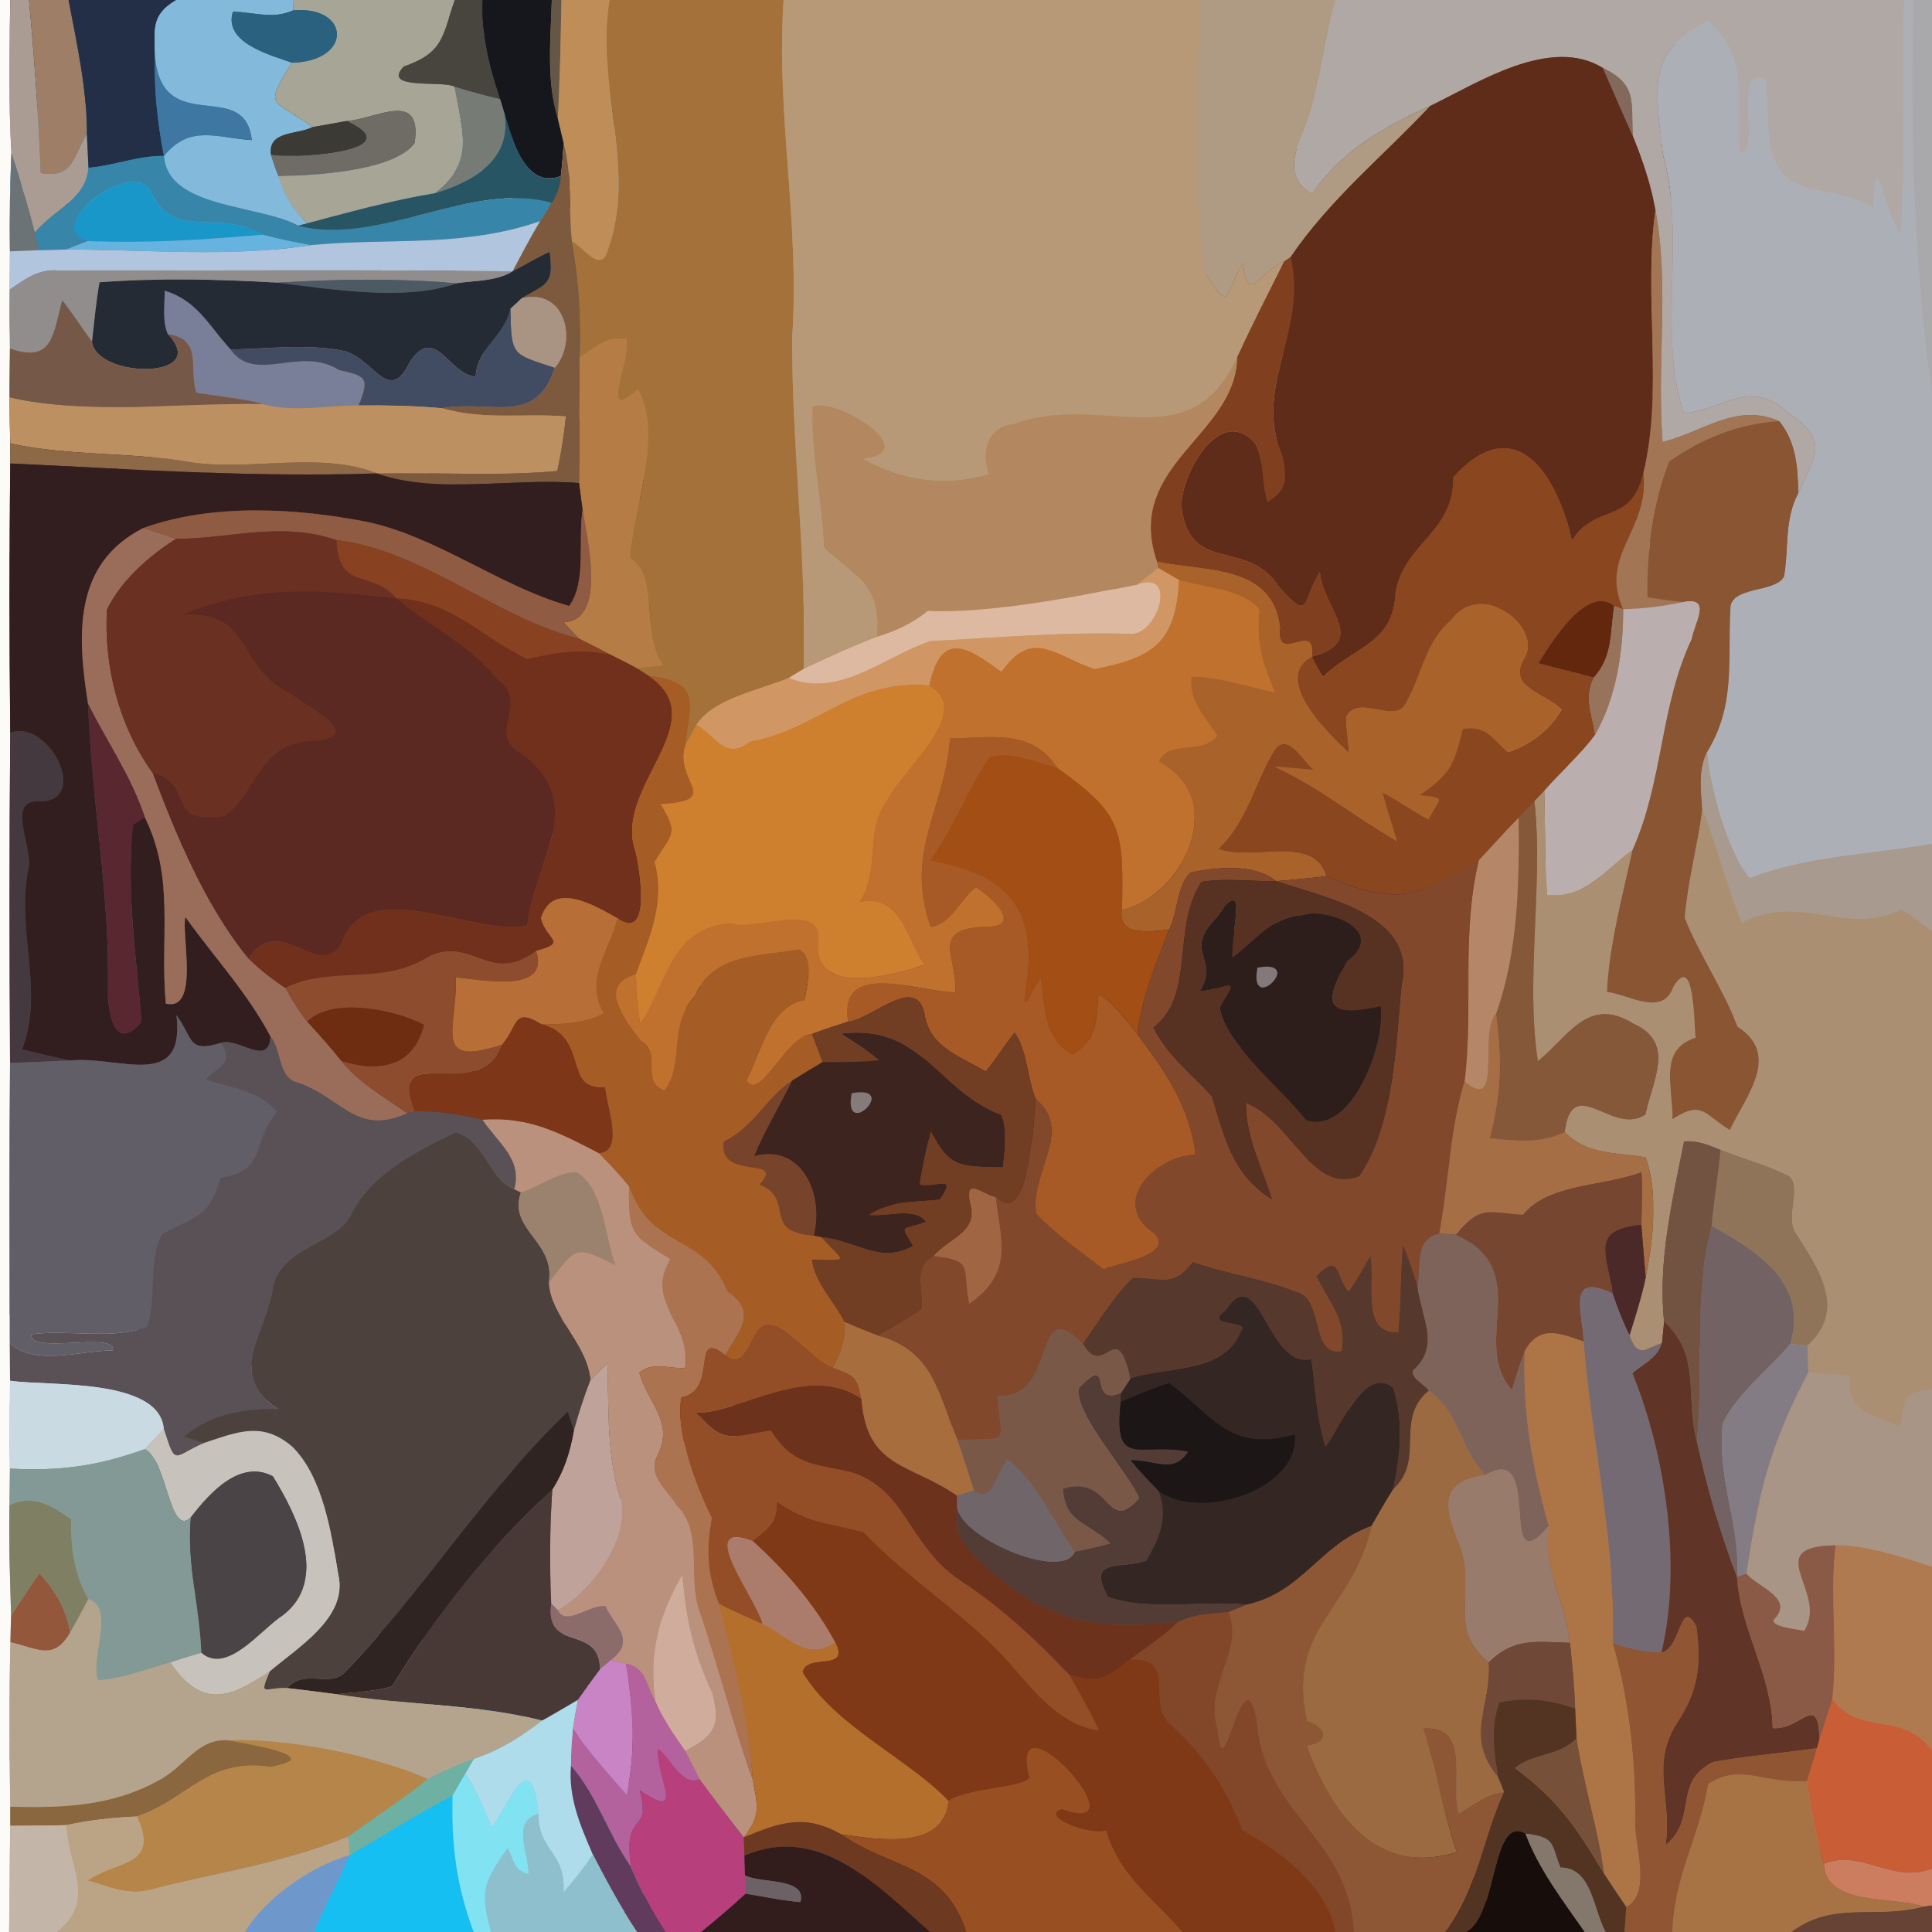 <?xml version="1.0" encoding="UTF-8" standalone="no"?>
<!DOCTYPE svg PUBLIC "-//W3C//DTD SVG 1.1//EN" "http://www.w3.org/Graphics/SVG/1.1/DTD/svg11.dtd">
<svg xmlns="http://www.w3.org/2000/svg" version="1.1" viewBox="0 0 200 200" xmlns:xlink="http://www.w3.org/1999/xlink">
<defs>
<path d="M 0.00 0.00 L 1.06 0.00 C 0.99 5.26 0.87 10.57 1.18 15.80 C 1.04 19.21 0.96 22.61 1.03 26.02 C 1.02 27.34 1.01 28.66 1.01 29.98 C 0.98 32.01 1.00 34.04 1.03 36.07 C 1.00 37.76 0.98 39.45 0.99 41.15 C 0.99 42.74 1.02 44.32 1.06 45.91 L 1.06 47.98 C 0.95 57.26 0.97 66.58 1.06 75.86 C 0.96 87.25 0.98 98.65 1.04 110.04 C 0.96 119.71 0.99 129.38 1.01 139.05 C 1.02 140.34 1.03 141.64 1.04 142.93 C 0.99 145.96 0.99 148.99 1.03 152.03 C 1.01 153.30 1.00 154.57 0.99 155.85 C 0.92 159.64 1.03 163.43 1.15 167.22 C 1.12 168.15 1.09 169.08 1.08 170.01 C 0.93 175.68 0.98 181.36 1.06 187.03 L 1.06 189.01 C 0.99 192.68 1.00 196.34 0.94 200.00 L 0.00 200.00 L 0.00 0.00 Z" id="p0" />
<path d="M 1.06 0.00 L 3.00 0.00 C 3.56 5.98 3.97 11.91 4.23 17.91 C 7.62 18.53 7.58 16.14 8.99 13.86 C 9.04 15.03 9.10 16.20 9.16 17.37 C 8.86 20.65 5.66 21.63 3.60 24.09 C 2.88 21.30 2.08 18.54 1.18 15.80 C 0.87 10.57 0.99 5.26 1.06 0.00 Z" id="p1" />
<path d="M 3.00 0.00 L 7.10 0.00 C 7.96 4.53 9.02 9.27 8.99 13.86 C 7.58 16.14 7.62 18.53 4.23 17.91 C 3.97 11.91 3.56 5.98 3.00 0.00 Z" id="p2" />
<path d="M 7.10 0.00 L 18.23 0.00 C 15.59 1.58 16.02 3.06 16.04 5.81 C 15.93 9.34 16.31 12.68 16.97 16.14 C 14.27 16.11 11.82 17.15 9.16 17.37 C 9.10 16.20 9.04 15.03 8.99 13.86 C 9.02 9.27 7.96 4.53 7.10 0.00 Z" id="p3" />
<path d="M 18.23 0.00 L 30.32 0.00 L 30.36 1.07 C 28.20 2.03 26.36 1.26 24.11 1.21 C 23.10 4.46 28.04 5.70 30.22 6.49 C 27.18 11.32 28.28 10.15 32.36 13.16 C 30.72 13.98 27.73 13.51 28.05 16.02 C 28.27 16.76 28.52 17.50 28.81 18.23 C 29.48 20.34 30.22 21.56 31.83 23.12 L 30.86 23.37 C 26.84 21.15 17.34 21.59 16.97 16.14 C 19.67 12.86 22.34 14.26 26.06 14.50 C 25.34 7.94 16.76 14.35 16.04 5.81 C 16.02 3.06 15.59 1.58 18.23 0.00 Z" id="p4" />
<path d="M 30.32 0.00 L 47.09 0.00 C 45.76 3.78 45.96 5.43 41.79 6.89 C 39.42 9.39 45.98 8.27 47.07 8.99 C 47.81 13.52 49.27 16.75 44.99 20.00 C 40.52 20.74 36.19 21.95 31.83 23.12 C 30.22 21.56 29.48 20.34 28.81 18.23 C 32.38 18.16 40.82 17.75 42.92 14.80 C 43.74 9.20 38.90 12.34 35.88 12.53 C 34.71 12.74 33.53 12.95 32.36 13.16 C 28.28 10.15 27.18 11.32 30.22 6.49 C 36.51 6.34 36.30 0.59 30.36 1.07 L 30.32 0.00 Z" id="p5" />
<path d="M 47.09 0.00 L 49.97 0.00 C 49.81 3.65 50.63 6.86 51.77 10.28 C 50.19 9.89 48.62 9.47 47.07 8.99 C 45.98 8.27 39.42 9.39 41.79 6.89 C 45.96 5.43 45.76 3.78 47.09 0.00 Z" id="p6" />
<path d="M 49.97 0.00 L 57.12 0.00 C 57.01 4.04 56.54 8.35 57.73 12.21 C 57.94 13.08 58.15 13.94 58.35 14.80 C 58.28 15.95 58.19 17.09 58.06 18.22 C 54.34 19.62 53.04 14.45 52.26 11.87 L 51.77 10.28 C 50.63 6.86 49.81 3.65 49.97 0.00 Z" id="p7" />
<path d="M 57.12 0.00 L 58.12 0.00 C 58.04 4.07 57.98 8.15 57.73 12.21 C 56.54 8.35 57.01 4.04 57.12 0.00 Z" id="p8" />
<path d="M 58.12 0.00 L 63.12 0.00 C 61.67 8.84 65.94 17.77 62.93 25.90 C 62.22 28.42 60.38 25.57 59.20 24.97 C 58.82 21.47 59.28 18.25 58.35 14.80 C 58.15 13.94 57.94 13.08 57.73 12.21 C 57.98 8.15 58.04 4.07 58.12 0.00 Z" id="p9" />
<path d="M 63.12 0.00 L 81.12 0.00 C 80.31 11.79 82.83 23.15 82.00 35.00 C 81.97 46.47 83.51 57.69 83.19 69.24 L 81.65 70.18 C 78.76 71.40 73.80 72.31 72.11 75.02 C 71.72 75.71 71.34 76.41 70.97 77.12 C 71.49 72.61 72.66 70.64 67.07 69.90 L 65.95 69.19 C 66.85 69.10 67.73 69.00 68.62 68.87 C 66.29 65.05 68.29 59.63 65.24 57.74 C 65.59 52.59 68.66 45.02 66.05 40.30 C 61.86 44.10 65.37 37.13 64.85 35.09 C 62.79 34.77 61.62 35.96 60.03 36.99 C 60.16 32.85 59.96 29.04 59.20 24.97 C 60.38 25.57 62.22 28.42 62.93 25.90 C 65.94 17.77 61.67 8.84 63.12 0.00 Z" id="p10" />
<path d="M 81.12 0.00 L 124.11 0.00 C 124.18 8.96 123.33 19.56 124.78 28.25 C 127.48 32.73 126.79 30.16 128.69 27.19 C 129.05 31.93 130.61 27.86 132.95 27.06 C 131.30 30.35 129.63 33.64 128.07 36.98 C 123.20 47.74 114.16 40.52 104.95 43.91 C 102.17 44.21 101.55 46.85 102.39 49.10 C 97.83 50.45 93.40 49.79 89.24 47.48 C 95.87 46.85 86.44 41.04 84.14 42.10 C 83.93 46.93 85.14 51.82 85.32 56.69 C 88.89 59.89 91.06 60.53 90.82 65.91 C 88.21 66.89 85.70 68.06 83.19 69.24 C 83.51 57.69 81.97 46.47 82.00 35.00 C 82.83 23.15 80.31 11.79 81.12 0.00 Z" id="p11" />
<path d="M 124.11 0.00 L 138.25 0.00 C 136.86 5.00 136.63 9.88 134.57 14.47 C 133.65 16.68 133.51 18.77 135.83 20.09 C 138.56 15.81 143.52 12.98 148.06 10.97 C 143.16 16.20 137.68 20.61 133.60 26.62 L 132.95 27.06 C 130.61 27.86 129.05 31.93 128.69 27.19 C 126.79 30.16 127.48 32.73 124.78 28.25 C 123.33 19.56 124.18 8.96 124.11 0.00 Z" id="p12" />
<path d="M 138.25 0.00 L 197.11 0.00 C 196.73 8.01 197.40 16.08 196.72 24.07 C 194.97 21.97 194.29 14.29 193.88 21.49 C 190.07 19.00 185.28 20.83 183.62 16.38 C 182.70 13.86 183.14 10.83 182.77 8.17 C 179.21 6.64 182.44 15.94 180.12 15.75 C 179.61 10.47 181.34 6.17 176.82 2.19 C 170.11 5.25 171.52 9.82 172.14 15.98 C 174.57 24.43 171.55 34.46 174.29 42.79 C 178.83 42.35 181.02 39.03 185.20 42.80 C 189.36 45.60 187.97 46.99 186.16 51.03 C 186.08 48.31 185.96 45.83 184.19 43.61 C 179.77 41.64 176.33 44.71 172.11 45.76 C 171.48 37.84 172.84 29.55 171.37 21.75 C 170.89 19.09 170.02 16.55 169.02 14.05 C 168.85 10.57 169.51 8.76 165.94 7.04 C 160.53 3.67 153.01 8.57 148.06 10.97 C 143.52 12.98 138.56 15.81 135.83 20.09 C 133.51 18.77 133.65 16.68 134.57 14.47 C 136.63 9.88 136.86 5.00 138.25 0.00 Z" id="p13" />
<path d="M 197.11 0.00 L 198.10 0.00 C 197.74 13.37 198.11 27.49 200.00 40.60 L 200.00 87.36 C 193.61 88.48 187.27 88.56 181.14 90.91 C 178.84 88.36 177.02 81.52 176.71 77.86 C 179.69 72.98 178.84 68.50 179.13 63.10 C 179.01 60.64 183.81 61.41 184.68 59.67 C 185.20 56.64 184.68 53.86 186.16 51.03 C 187.97 46.99 189.36 45.60 185.20 42.80 C 181.02 39.03 178.83 42.35 174.29 42.79 C 171.55 34.46 174.57 24.43 172.14 15.98 C 171.52 9.82 170.11 5.25 176.82 2.19 C 181.34 6.17 179.61 10.47 180.12 15.75 C 182.44 15.94 179.21 6.64 182.77 8.17 C 183.14 10.83 182.70 13.86 183.62 16.38 C 185.28 20.83 190.07 19.00 193.88 21.49 C 194.29 14.29 194.97 21.97 196.72 24.07 C 197.40 16.08 196.73 8.01 197.11 0.00 Z" id="p14" />
<path d="M 198.10 0.00 L 200.00 0.00 L 200.00 40.60 C 198.11 27.49 197.74 13.37 198.10 0.00 Z" id="p15" />
<path d="M 24.11 1.21 C 26.36 1.26 28.20 2.03 30.36 1.07 C 36.30 0.59 36.51 6.34 30.22 6.49 C 28.04 5.70 23.10 4.46 24.11 1.21 Z" id="p16" />
<path d="M 16.04 5.81 C 16.76 14.35 25.34 7.94 26.06 14.50 C 22.34 14.26 19.67 12.86 16.97 16.14 C 16.31 12.68 15.93 9.34 16.04 5.81 Z" id="p17" />
<path d="M 165.94 7.04 C 166.96 9.38 167.97 11.73 169.02 14.05 C 170.02 16.55 170.89 19.09 171.37 21.75 C 170.11 30.69 172.23 40.27 170.12 48.98 C 168.82 54.43 165.25 51.99 162.72 55.97 C 161.32 49.43 157.01 42.17 150.45 49.38 C 150.48 55.27 145.31 56.15 144.47 61.37 C 144.22 66.67 140.25 66.87 136.95 70.06 C 136.52 69.39 136.13 68.69 135.78 67.98 C 141.74 66.38 136.98 63.13 136.63 59.21 C 134.73 62.32 135.69 64.48 132.35 60.69 C 129.16 55.72 123.24 59.45 122.33 52.65 C 121.97 49.82 125.95 41.90 129.70 45.64 C 130.91 46.80 130.57 50.29 131.23 51.95 C 133.32 50.70 133.20 49.41 132.75 47.18 C 129.64 40.06 135.41 34.33 133.60 26.62 C 137.68 20.61 143.16 16.20 148.06 10.97 C 153.01 8.57 160.53 3.67 165.94 7.04 Z" id="p18" />
<path d="M 165.94 7.04 C 169.51 8.76 168.85 10.57 169.02 14.05 C 167.97 11.73 166.96 9.38 165.94 7.04 Z" id="p19" />
<path d="M 47.07 8.99 C 48.62 9.47 50.19 9.89 51.77 10.28 L 52.26 11.87 C 52.94 16.65 48.87 18.83 44.99 20.00 C 49.27 16.75 47.81 13.52 47.07 8.99 Z" id="p20" />
<path d="M 42.92 14.80 C 40.82 17.75 32.38 18.16 28.81 18.23 C 28.52 17.50 28.27 16.76 28.05 16.02 C 30.01 16.44 42.84 15.75 35.88 12.53 C 38.90 12.34 43.74 9.20 42.92 14.80 Z" id="p21" />
<path d="M 52.26 11.87 C 53.04 14.45 54.34 19.62 58.06 18.22 C 57.97 19.27 57.65 20.19 57.12 20.98 C 48.86 18.68 39.25 25.51 30.86 23.37 L 31.83 23.12 C 36.19 21.95 40.52 20.74 44.99 20.00 C 48.87 18.83 52.94 16.65 52.26 11.87 Z" id="p22" />
<path d="M 32.36 13.16 C 33.53 12.95 34.71 12.74 35.88 12.53 C 42.84 15.75 30.01 16.44 28.05 16.02 C 27.73 13.51 30.72 13.98 32.36 13.16 Z" id="p23" />
<path d="M 58.35 14.80 C 59.28 18.25 58.82 21.47 59.20 24.97 C 59.96 29.04 60.16 32.85 60.03 36.99 C 59.97 41.33 60.01 45.67 59.94 50.01 C 53.25 49.43 45.28 51.22 39.00 49.00 C 45.21 48.88 51.51 49.32 57.69 48.76 C 58.10 46.90 58.39 45.00 58.58 43.11 C 54.16 42.76 50.13 43.52 45.77 42.26 C 50.78 41.34 55.44 44.19 57.43 38.07 C 59.80 35.38 58.60 29.80 54.02 30.87 C 56.63 29.32 57.36 29.49 56.90 26.07 C 55.57 26.66 54.34 27.42 53.05 28.09 C 53.97 26.34 54.89 24.60 55.90 22.90 C 56.32 22.26 56.72 21.62 57.12 20.98 C 57.65 20.19 57.97 19.27 58.06 18.22 C 58.19 17.09 58.28 15.95 58.35 14.80 Z" id="p24" />
<path d="M 1.18 15.80 C 2.08 18.54 2.88 21.30 3.60 24.09 L 4.03 25.90 C 3.03 25.94 2.03 25.98 1.03 26.02 C 0.96 22.61 1.04 19.21 1.18 15.80 Z" id="p25" />
<path d="M 16.97 16.14 C 17.34 21.59 26.84 21.15 30.86 23.37 C 39.25 25.51 48.86 18.68 57.12 20.98 C 56.72 21.62 56.32 22.26 55.90 22.90 C 48.03 25.66 40.29 24.59 32.19 25.37 C 30.50 25.07 28.83 24.71 27.17 24.30 C 22.74 21.59 18.27 24.86 15.77 20.20 C 14.30 15.80 3.99 23.48 9.06 24.95 C 8.31 25.24 7.56 25.54 6.81 25.83 C 5.88 25.86 4.95 25.89 4.03 25.90 L 3.60 24.09 C 5.66 21.63 8.86 20.65 9.16 17.37 C 11.82 17.15 14.27 16.11 16.97 16.14 Z" id="p26" />
<path d="M 15.77 20.20 C 18.27 24.86 22.74 21.59 27.17 24.30 C 21.13 24.83 15.13 25.21 9.06 24.95 C 3.99 23.48 14.30 15.80 15.77 20.20 Z" id="p27" />
<path d="M 171.37 21.75 C 172.84 29.55 171.48 37.84 172.11 45.76 C 176.33 44.71 179.77 41.64 184.19 43.61 C 179.98 43.88 176.24 45.37 172.82 47.78 C 171.11 52.06 170.46 57.19 170.55 61.82 C 171.76 62.03 172.98 62.20 174.21 62.33 C 172.15 62.78 170.14 63.00 168.03 63.07 C 165.48 57.47 170.76 54.90 170.12 48.98 C 172.23 40.27 170.11 30.69 171.37 21.75 Z" id="p28" />
<path d="M 55.90 22.90 C 54.89 24.60 53.97 26.34 53.05 28.09 C 37.36 27.90 21.66 28.04 5.97 28.00 C 3.93 27.85 2.60 28.92 1.01 29.98 C 1.01 28.66 1.02 27.34 1.03 26.02 C 2.03 25.98 3.03 25.94 4.03 25.90 C 4.95 25.89 5.88 25.86 6.81 25.83 C 15.17 25.82 23.92 26.68 32.19 25.37 C 40.29 24.59 48.03 25.66 55.90 22.90 Z" id="p29" />
<path d="M 27.17 24.30 C 28.83 24.71 30.50 25.07 32.19 25.37 C 23.92 26.68 15.17 25.82 6.81 25.83 C 7.56 25.54 8.31 25.24 9.06 24.95 C 15.13 25.21 21.13 24.83 27.17 24.30 Z" id="p30" />
<path d="M 56.90 26.07 C 57.36 29.49 56.63 29.32 54.02 30.87 L 52.84 31.95 C 52.14 35.00 49.39 35.96 49.24 38.98 C 46.46 38.83 45.09 33.52 42.45 37.43 C 40.26 41.99 38.78 37.21 35.68 36.35 C 31.90 35.54 27.71 36.12 23.86 36.18 C 21.64 33.76 20.46 31.13 17.06 30.10 C 17.04 31.54 16.79 33.27 17.38 34.61 C 21.90 39.30 10.04 39.22 9.52 35.39 C 9.76 33.33 9.93 31.26 10.30 29.22 C 16.39 28.76 22.67 28.90 28.77 29.26 C 34.09 29.93 42.23 31.22 47.22 29.32 C 49.16 29.03 51.38 29.13 53.05 28.09 C 54.34 27.42 55.57 26.66 56.90 26.07 Z" id="p31" />
<path d="M 132.95 27.06 L 133.60 26.62 C 135.41 34.33 129.64 40.06 132.75 47.18 C 133.20 49.41 133.32 50.70 131.23 51.95 C 130.57 50.29 130.91 46.80 129.70 45.64 C 125.95 41.90 121.97 49.82 122.33 52.65 C 123.24 59.45 129.16 55.72 132.35 60.69 C 135.69 64.48 134.73 62.32 136.63 59.21 C 136.98 63.13 141.74 66.38 135.78 67.98 C 136.31 64.05 132.05 69.00 132.50 65.01 C 131.81 58.36 124.61 59.21 119.76 58.14 C 116.34 48.08 127.92 45.16 128.07 36.98 C 129.63 33.64 131.30 30.35 132.95 27.06 Z" id="p32" />
<path d="M 5.97 28.00 C 21.66 28.04 37.36 27.90 53.05 28.09 C 51.38 29.13 49.16 29.03 47.22 29.32 C 41.10 28.80 34.91 28.89 28.77 29.26 C 22.67 28.90 16.39 28.76 10.30 29.22 C 9.93 31.26 9.76 33.33 9.52 35.39 C 8.48 33.98 7.53 32.49 6.45 31.11 C 5.52 34.52 5.49 37.67 1.03 36.07 C 1.00 34.04 0.98 32.01 1.01 29.98 C 2.60 28.92 3.93 27.85 5.97 28.00 Z" id="p33" />
<path d="M 28.77 29.26 C 34.91 28.89 41.10 28.80 47.22 29.32 C 42.23 31.22 34.09 29.93 28.77 29.26 Z" id="p34" />
<path d="M 17.06 30.10 C 20.46 31.13 21.64 33.76 23.86 36.18 C 26.44 39.81 31.01 35.73 35.10 38.31 C 37.89 38.94 38.27 39.08 37.13 41.96 C 33.81 41.96 30.33 42.71 27.21 41.83 C 24.95 41.20 22.64 41.03 20.33 40.65 C 19.50 37.90 21.05 35.19 17.38 34.61 C 16.79 33.27 17.04 31.54 17.06 30.10 Z" id="p35" />
<path d="M 6.45 31.11 C 7.53 32.49 8.48 33.98 9.52 35.39 C 10.04 39.22 21.90 39.30 17.38 34.61 C 21.05 35.19 19.50 37.90 20.33 40.65 C 22.64 41.03 24.95 41.20 27.21 41.83 C 18.66 41.68 9.33 42.97 0.99 41.15 C 0.98 39.45 1.00 37.76 1.03 36.07 C 5.49 37.67 5.52 34.52 6.45 31.11 Z" id="p36" />
<path d="M 54.02 30.87 C 58.60 29.80 59.80 35.38 57.43 38.07 C 52.93 36.58 52.93 36.87 52.84 31.95 L 54.02 30.87 Z" id="p37" />
<path d="M 52.84 31.95 C 52.93 36.87 52.93 36.58 57.43 38.07 C 55.44 44.19 50.78 41.34 45.77 42.26 C 42.90 42.00 40.02 41.95 37.13 41.96 C 38.27 39.08 37.89 38.94 35.10 38.31 C 31.01 35.73 26.44 39.81 23.86 36.18 C 27.71 36.12 31.90 35.54 35.68 36.35 C 38.78 37.21 40.26 41.99 42.45 37.43 C 45.09 33.52 46.46 38.83 49.24 38.98 C 49.39 35.96 52.14 35.00 52.84 31.95 Z" id="p38" />
<path d="M 64.85 35.09 C 65.37 37.13 61.86 44.10 66.05 40.30 C 68.66 45.02 65.59 52.59 65.24 57.74 C 68.29 59.63 66.29 65.05 68.62 68.87 C 67.73 69.00 66.85 69.10 65.95 69.19 C 65.03 68.70 64.10 68.22 63.16 67.76 C 62.09 67.20 61.02 66.64 59.94 66.11 C 59.40 65.56 58.86 64.99 58.35 64.42 C 62.88 64.20 60.75 55.68 60.32 52.77 C 60.18 51.85 60.06 50.93 59.94 50.01 C 60.01 45.67 59.97 41.33 60.03 36.99 C 61.62 35.96 62.79 34.77 64.85 35.09 Z" id="p39" />
<path d="M 128.07 36.98 C 127.92 45.16 116.34 48.08 119.76 58.14 L 119.90 58.79 C 119.14 59.37 118.39 59.95 117.64 60.54 C 111.25 61.80 102.29 63.54 96.06 63.23 C 94.41 64.56 92.83 65.28 90.82 65.91 C 91.06 60.53 88.89 59.89 85.32 56.69 C 85.14 51.82 83.93 46.93 84.14 42.10 C 86.44 41.04 95.87 46.85 89.24 47.48 C 93.40 49.79 97.83 50.45 102.39 49.10 C 101.55 46.85 102.17 44.21 104.95 43.91 C 114.16 40.52 123.20 47.74 128.07 36.98 Z" id="p40" />
<path d="M 0.99 41.15 C 9.33 42.97 18.66 41.68 27.21 41.83 C 30.33 42.71 33.81 41.96 37.13 41.96 C 40.02 41.95 42.90 42.00 45.77 42.26 C 50.13 43.52 54.16 42.76 58.58 43.11 C 58.39 45.00 58.10 46.90 57.69 48.76 C 51.51 49.32 45.21 48.88 39.00 49.00 C 33.34 46.72 26.06 48.73 19.99 47.89 C 13.68 46.76 7.34 47.26 1.06 45.91 C 1.02 44.32 0.99 42.74 0.99 41.15 Z" id="p41" />
<path d="M 184.19 43.61 C 185.96 45.83 186.08 48.31 186.16 51.03 C 184.68 53.86 185.20 56.64 184.68 59.67 C 183.81 61.41 179.01 60.64 179.13 63.10 C 178.84 68.50 179.69 72.98 176.71 77.86 C 175.78 79.83 176.10 81.73 176.23 83.83 C 175.74 87.55 174.72 91.27 174.41 95.00 C 175.94 98.89 178.40 102.33 179.87 106.27 C 184.45 109.22 180.73 113.47 179.07 116.98 C 176.35 115.35 176.27 113.85 173.13 115.84 C 173.24 112.66 171.57 108.69 175.53 107.42 C 175.35 106.08 175.45 98.47 173.22 102.16 C 172.11 105.31 168.62 102.95 166.35 102.68 C 166.60 97.63 167.92 92.88 168.99 87.98 C 172.20 80.77 171.79 73.21 175.13 66.11 C 175.39 64.49 177.28 61.72 174.21 62.33 C 172.98 62.20 171.76 62.03 170.55 61.82 C 170.46 57.19 171.11 52.06 172.82 47.78 C 176.24 45.37 179.98 43.88 184.19 43.61 Z" id="p42" />
<path d="M 1.06 45.91 C 7.34 47.26 13.68 46.76 19.99 47.89 C 26.06 48.73 33.34 46.72 39.00 49.00 C 26.19 49.44 13.78 48.57 1.06 47.98 L 1.06 45.91 Z" id="p43" />
<path d="M 162.72 55.97 C 165.25 51.99 168.82 54.43 170.12 48.98 C 170.76 54.90 165.48 57.47 168.03 63.07 L 167.11 62.72 C 164.20 60.46 160.59 66.57 159.24 68.66 C 161.16 69.17 163.09 69.63 165.00 70.15 C 163.95 72.22 164.83 73.92 165.13 76.06 C 163.59 78.15 161.57 79.90 159.86 81.86 L 158.84 82.94 C 158.29 83.50 157.74 84.07 157.21 84.65 C 155.79 86.07 154.47 87.58 153.09 89.05 C 146.69 93.11 144.33 93.69 137.32 90.71 C 136.03 86.28 129.83 89.18 126.19 87.87 C 129.15 84.99 129.79 81.21 131.84 77.80 C 133.25 75.56 134.81 78.72 135.99 79.69 C 134.63 79.60 133.28 79.45 131.93 79.36 C 136.58 81.50 140.25 84.56 144.63 87.11 C 144.13 85.41 143.54 83.75 143.12 82.03 C 144.76 82.89 146.26 83.98 147.89 84.85 C 148.89 82.65 150.01 82.64 146.94 82.32 C 150.17 80.09 150.49 79.26 151.42 75.46 C 153.84 75.02 154.47 76.48 156.13 77.87 C 158.45 77.10 160.44 75.56 161.68 73.46 C 159.85 71.65 155.87 71.16 157.94 67.96 C 159.57 64.71 153.21 59.97 150.21 64.21 C 147.56 66.45 147.25 69.71 145.61 72.64 C 144.63 75.19 140.55 71.68 139.35 74.24 C 139.38 75.49 139.56 76.73 139.66 77.97 C 137.55 75.99 131.60 70.28 135.78 67.98 C 136.13 68.69 136.52 69.39 136.95 70.06 C 140.25 66.87 144.22 66.67 144.47 61.37 C 145.31 56.15 150.48 55.27 150.45 49.38 C 157.01 42.17 161.32 49.43 162.72 55.97 Z" id="p44" />
<path d="M 1.06 47.98 C 13.78 48.57 26.19 49.44 39.00 49.00 C 45.28 51.22 53.25 49.43 59.94 50.01 C 60.06 50.93 60.18 51.85 60.32 52.77 C 59.81 55.76 60.76 60.27 58.91 62.73 C 51.56 60.61 45.38 55.61 37.97 54.02 C 30.62 52.59 21.98 52.08 14.84 54.66 C 7.51 58.37 8.01 65.86 9.11 72.86 C 9.45 82.96 11.45 92.75 11.16 102.90 C 11.27 105.11 11.93 108.95 14.65 105.77 C 14.11 99.07 13.04 92.10 13.77 85.39 L 14.99 84.61 C 18.16 91.06 16.52 97.09 17.17 103.89 C 20.69 104.74 18.75 96.74 19.19 94.94 C 22.22 99.16 25.52 102.64 28.00 107.28 C 27.84 110.53 24.73 107.40 22.93 107.94 C 19.40 109.05 20.03 107.50 18.27 105.10 C 19.20 113.03 12.23 109.24 7.20 109.79 C 5.56 109.41 3.90 109.06 2.27 108.63 C 4.63 102.40 1.65 96.53 2.93 90.00 C 3.53 87.98 0.56 82.77 3.98 82.96 C 9.47 83.10 5.06 74.32 1.06 75.86 C 0.97 66.58 0.95 57.26 1.06 47.98 Z" id="p45" />
<path d="M 37.97 54.02 C 45.38 55.61 51.56 60.61 58.91 62.73 C 60.76 60.27 59.81 55.76 60.32 52.77 C 60.75 55.68 62.88 64.20 58.35 64.42 C 58.86 64.99 59.40 65.56 59.94 66.11 C 51.48 64.05 43.68 56.93 34.84 55.91 C 29.03 53.95 23.99 55.75 18.20 55.79 C 17.09 55.40 15.97 55.02 14.84 54.66 C 21.98 52.08 30.62 52.59 37.97 54.02 Z" id="p46" />
<path d="M 14.84 54.66 C 15.97 55.02 17.09 55.40 18.20 55.79 C 15.40 57.57 12.54 60.08 11.07 63.11 C 10.73 69.00 12.33 75.22 15.82 80.03 C 18.24 86.47 21.34 93.92 25.72 99.22 C 26.88 100.38 28.18 101.36 29.53 102.28 C 30.23 103.45 30.91 104.73 31.80 105.75 C 33.01 107.09 34.22 108.41 35.33 109.82 C 37.06 112.06 39.87 113.63 42.17 115.25 C 36.91 117.65 35.42 113.67 30.91 112.11 C 28.69 111.56 29.26 108.95 28.00 107.28 C 25.52 102.64 22.22 99.16 19.19 94.94 C 18.75 96.74 20.69 104.74 17.17 103.89 C 16.52 97.09 18.16 91.06 14.99 84.61 C 13.57 80.34 11.10 76.84 9.11 72.86 C 8.01 65.86 7.51 58.37 14.84 54.66 Z" id="p47" />
<path d="M 34.84 55.91 C 35.08 61.24 38.30 58.82 41.04 61.94 C 32.95 61.05 26.80 60.46 18.99 63.61 C 26.40 63.25 24.26 69.04 30.14 71.82 C 31.50 72.97 37.95 76.08 32.84 76.67 C 26.54 76.81 26.97 81.79 23.26 84.49 C 16.79 85.46 20.38 81.23 15.82 80.03 C 12.33 75.22 10.73 69.00 11.07 63.11 C 12.54 60.08 15.40 57.57 18.20 55.79 C 23.99 55.75 29.03 53.95 34.84 55.91 Z" id="p48" />
<path d="M 34.84 55.91 C 43.68 56.93 51.48 64.05 59.94 66.11 C 61.02 66.64 62.09 67.20 63.16 67.76 C 59.90 67.14 57.66 67.53 54.58 68.24 C 49.77 65.96 46.87 62.22 41.04 61.94 C 38.30 58.82 35.08 61.24 34.84 55.91 Z" id="p49" />
<path d="M 119.76 58.14 C 124.61 59.21 131.81 58.36 132.50 65.01 C 132.05 69.00 136.31 64.05 135.78 67.98 C 131.60 70.28 137.55 75.99 139.66 77.97 C 139.56 76.73 139.38 75.49 139.35 74.24 C 140.55 71.68 144.63 75.19 145.61 72.64 C 147.25 69.71 147.56 66.45 150.21 64.21 C 153.21 59.97 159.57 64.71 157.94 67.96 C 155.87 71.16 159.85 71.65 161.68 73.46 C 160.44 75.56 158.45 77.10 156.13 77.87 C 154.47 76.48 153.84 75.02 151.42 75.46 C 150.49 79.26 150.17 80.09 146.94 82.32 C 150.01 82.64 148.89 82.65 147.89 84.85 C 146.26 83.98 144.76 82.89 143.12 82.03 C 143.54 83.75 144.13 85.41 144.63 87.11 C 140.25 84.56 136.58 81.50 131.93 79.36 C 133.28 79.45 134.63 79.60 135.99 79.69 C 134.81 78.72 133.25 75.56 131.84 77.80 C 129.79 81.21 129.15 84.99 126.19 87.87 C 129.83 89.18 136.03 86.28 137.32 90.71 C 135.58 90.89 133.84 91.09 132.10 91.21 C 129.78 89.36 126.07 89.78 123.34 90.30 C 121.86 91.30 121.93 94.62 121.01 96.25 C 119.27 96.38 115.68 97.06 116.15 94.21 C 122.47 92.67 127.33 82.82 119.95 78.85 C 120.96 76.50 124.46 78.19 126.01 76.15 C 124.67 74.06 123.10 72.71 123.31 70.03 C 126.27 70.09 129.00 71.04 131.95 71.66 C 130.72 68.60 129.97 66.53 130.38 63.14 C 128.80 60.99 124.51 60.81 122.06 60.05 C 121.34 59.63 120.62 59.21 119.90 58.79 L 119.76 58.14 Z" id="p50" />
<path d="M 119.90 58.79 C 120.62 59.21 121.34 59.63 122.06 60.05 C 121.72 66.54 119.41 68.07 113.32 69.27 C 109.25 67.96 106.88 64.93 103.68 69.57 C 100.19 66.98 97.41 65.18 96.21 70.97 C 88.05 70.31 85.08 75.35 77.62 76.79 C 75.14 78.76 74.15 76.28 72.11 75.02 C 73.80 72.31 78.76 71.40 81.65 70.18 C 86.87 72.34 91.64 67.90 96.33 66.36 C 103.14 66.03 110.21 65.39 117.02 65.62 C 119.81 65.84 122.06 58.81 117.64 60.54 C 118.39 59.95 119.14 59.37 119.90 58.79 Z" id="p51" />
<path d="M 117.02 65.62 C 110.21 65.39 103.14 66.03 96.33 66.36 C 91.64 67.90 86.87 72.34 81.65 70.18 L 83.19 69.24 C 85.70 68.06 88.21 66.89 90.82 65.91 C 92.83 65.28 94.41 64.56 96.06 63.23 C 102.29 63.54 111.25 61.80 117.64 60.54 C 122.06 58.81 119.81 65.84 117.02 65.62 Z" id="p52" />
<path d="M 122.06 60.05 C 124.51 60.81 128.80 60.99 130.38 63.14 C 129.97 66.53 130.72 68.60 131.95 71.66 C 129.00 71.04 126.27 70.09 123.31 70.03 C 123.10 72.71 124.67 74.06 126.01 76.15 C 124.46 78.19 120.96 76.50 119.95 78.85 C 127.33 82.82 122.47 92.67 116.15 94.21 C 116.30 85.85 116.26 84.37 109.45 79.50 C 106.77 75.35 102.56 76.43 98.35 76.43 C 97.78 83.90 93.60 88.12 96.34 95.92 C 98.37 95.78 99.46 93.03 101.01 91.85 C 102.54 92.74 106.10 96.01 101.99 95.94 C 96.23 96.18 99.09 98.90 98.90 102.72 C 95.15 102.76 86.80 99.24 87.80 105.75 C 86.54 106.18 85.27 106.54 84.04 107.04 C 81.40 107.16 78.71 114.16 77.26 111.85 C 78.81 108.94 79.64 104.12 83.32 103.51 C 83.51 101.94 84.32 99.30 82.77 98.26 C 78.74 98.98 73.77 98.64 71.96 103.07 C 69.13 106.11 70.88 109.91 68.82 112.93 C 66.12 111.94 68.69 109.09 66.30 107.73 C 64.71 105.66 61.77 101.99 65.83 100.86 C 65.94 102.59 66.07 104.31 66.27 106.04 C 69.10 101.77 69.28 96.05 75.64 95.54 C 78.02 96.46 84.84 93.26 84.74 97.13 C 83.83 103.30 92.24 101.04 95.71 99.87 C 93.92 97.14 93.15 92.44 89.00 93.37 C 91.27 89.79 89.39 86.17 91.88 82.84 C 93.28 79.74 100.97 73.73 96.21 70.97 C 97.41 65.18 100.19 66.98 103.68 69.57 C 106.88 64.93 109.25 67.96 113.32 69.27 C 119.41 68.07 121.72 66.54 122.06 60.05 Z" id="p53" />
<path d="M 41.04 61.94 C 44.60 64.92 48.54 66.66 51.59 70.42 C 54.88 72.76 50.25 76.12 54.00 78.00 C 61.02 83.33 55.27 89.06 54.59 95.81 C 49.30 96.99 38.65 90.79 35.70 96.87 C 33.45 102.43 29.06 94.03 25.72 99.22 C 21.34 93.92 18.24 86.47 15.82 80.03 C 20.38 81.23 16.79 85.46 23.26 84.49 C 26.97 81.79 26.54 76.81 32.84 76.67 C 37.95 76.08 31.50 72.97 30.14 71.82 C 24.26 69.04 26.40 63.25 18.99 63.61 C 26.80 60.46 32.95 61.05 41.04 61.94 Z" id="p54" />
<path d="M 41.04 61.94 C 46.87 62.22 49.77 65.96 54.58 68.24 C 57.66 67.53 59.90 67.14 63.16 67.76 C 64.10 68.22 65.03 68.70 65.95 69.19 L 67.07 69.90 C 74.28 74.66 63.38 81.41 65.79 88.16 C 66.21 89.87 67.51 97.61 63.90 95.05 C 61.61 93.78 57.22 91.07 56.00 95.04 C 56.52 97.31 58.90 97.52 55.50 98.44 C 50.64 102.07 48.75 96.68 44.14 99.16 C 39.34 102.05 34.28 99.91 29.53 102.28 C 28.18 101.36 26.88 100.38 25.72 99.22 C 29.06 94.03 33.45 102.43 35.70 96.87 C 38.65 90.79 49.30 96.99 54.59 95.81 C 55.27 89.06 61.02 83.33 54.00 78.00 C 50.25 76.12 54.88 72.76 51.59 70.42 C 48.54 66.66 44.60 64.92 41.04 61.94 Z" id="p55" />
<path d="M 167.11 62.72 C 166.66 65.48 167.01 67.88 165.00 70.15 C 163.09 69.63 161.16 69.17 159.24 68.66 C 160.59 66.57 164.20 60.46 167.11 62.72 Z" id="p56" />
<path d="M 174.21 62.33 C 177.28 61.72 175.39 64.49 175.13 66.11 C 171.79 73.21 172.20 80.77 168.99 87.98 C 166.08 90.09 164.13 93.05 160.17 92.64 C 159.87 89.06 159.98 85.45 159.86 81.86 C 161.57 79.90 163.59 78.15 165.13 76.06 C 167.30 72.22 168.05 67.43 168.03 63.07 C 170.14 63.00 172.15 62.78 174.21 62.33 Z" id="p57" />
<path d="M 167.11 62.72 L 168.03 63.07 C 168.05 67.43 167.30 72.22 165.13 76.06 C 164.83 73.92 163.95 72.22 165.00 70.15 C 167.01 67.88 166.66 65.48 167.11 62.72 Z" id="p58" />
<path d="M 67.07 69.90 C 72.66 70.64 71.49 72.61 70.97 77.12 C 69.72 80.89 74.95 82.86 68.41 83.26 C 70.39 86.50 69.47 86.30 67.77 89.25 C 68.92 93.35 67.24 97.06 65.83 100.86 C 61.77 101.99 64.71 105.66 66.30 107.73 C 68.69 109.09 66.12 111.94 68.82 112.93 C 70.88 109.91 69.13 106.11 71.96 103.07 C 73.77 98.64 78.74 98.98 82.77 98.26 C 84.32 99.30 83.51 101.94 83.32 103.51 C 79.64 104.12 78.81 108.94 77.26 111.85 C 78.71 114.16 81.40 107.16 84.04 107.04 C 84.41 108.01 84.77 108.98 85.13 109.95 C 84.07 110.58 83.01 111.22 81.96 111.88 C 79.25 113.71 78.11 116.62 74.95 118.17 C 74.23 122.30 81.48 119.55 78.63 122.62 C 82.42 124.09 78.73 127.53 84.23 127.90 L 85.04 128.07 C 87.37 130.75 88.12 130.43 84.05 130.38 C 84.27 132.74 86.39 134.77 87.43 136.87 C 87.48 138.77 87.08 139.92 86.20 141.57 C 84.15 141.10 80.40 135.67 78.65 137.51 C 77.64 138.57 77.03 141.99 75.09 140.30 C 76.48 137.82 78.49 135.82 75.32 133.69 C 72.70 127.50 67.51 129.58 65.12 122.83 C 64.14 121.61 63.07 120.50 61.98 119.38 C 64.75 119.26 62.71 114.24 62.67 112.53 C 58.16 112.91 61.08 107.34 56.03 106.02 C 58.30 106.07 60.46 105.94 62.53 104.92 C 60.50 101.37 62.98 98.64 63.90 95.05 C 67.51 97.61 66.21 89.87 65.79 88.16 C 63.38 81.41 74.28 74.66 67.07 69.90 Z" id="p59" />
<path d="M 96.21 70.97 C 100.97 73.73 93.28 79.74 91.88 82.84 C 89.39 86.17 91.27 89.79 89.00 93.37 C 93.15 92.44 93.92 97.14 95.71 99.87 C 92.24 101.04 83.83 103.30 84.74 97.13 C 84.84 93.26 78.02 96.46 75.64 95.54 C 69.28 96.05 69.10 101.77 66.27 106.04 C 66.07 104.31 65.94 102.59 65.83 100.86 C 67.24 97.06 68.92 93.35 67.77 89.25 C 69.47 86.30 70.39 86.50 68.41 83.26 C 74.95 82.86 69.72 80.89 70.97 77.12 C 71.34 76.41 71.72 75.71 72.11 75.02 C 74.15 76.28 75.14 78.76 77.62 76.79 C 85.08 75.35 88.05 70.31 96.21 70.97 Z" id="p60" />
<path d="M 9.11 72.86 C 11.10 76.84 13.57 80.34 14.99 84.61 L 13.77 85.39 C 13.04 92.10 14.11 99.07 14.65 105.77 C 11.93 108.95 11.27 105.11 11.16 102.90 C 11.45 92.75 9.45 82.96 9.11 72.86 Z" id="p61" />
<path d="M 1.06 75.86 C 5.06 74.32 9.47 83.10 3.98 82.96 C 0.56 82.77 3.53 87.98 2.93 90.00 C 1.65 96.53 4.63 102.40 2.27 108.63 C 3.90 109.06 5.56 109.41 7.20 109.79 C 5.15 109.86 3.10 109.96 1.04 110.04 C 0.98 98.65 0.96 87.25 1.06 75.86 Z" id="p62" />
<path d="M 98.35 76.43 C 102.56 76.43 106.77 75.35 109.45 79.50 C 107.39 78.95 104.55 77.74 102.45 78.38 C 100.15 81.82 98.72 85.71 96.30 89.09 C 104.11 90.41 107.48 93.97 106.24 102.07 C 105.60 105.77 106.89 102.23 107.75 101.15 C 108.23 104.18 107.96 107.42 111.00 109.16 C 113.61 107.71 113.51 105.49 113.71 102.87 C 115.42 103.99 116.49 105.52 117.75 107.07 C 120.64 110.94 123.19 114.59 123.76 119.54 C 119.52 119.66 114.82 124.52 119.44 127.62 C 121.76 129.92 115.66 130.78 114.24 131.40 C 111.87 129.61 109.37 127.79 107.31 125.66 C 106.53 121.65 111.20 117.10 107.23 113.79 C 106.32 111.66 106.35 108.67 105.03 106.88 C 103.98 108.20 103.11 109.64 102.03 110.94 C 99.43 109.32 96.36 108.51 95.74 105.16 C 94.99 100.62 90.26 105.52 87.80 105.75 C 86.80 99.24 95.15 102.76 98.90 102.72 C 99.09 98.90 96.23 96.18 101.99 95.94 C 106.10 96.01 102.54 92.74 101.01 91.85 C 99.46 93.03 98.37 95.78 96.34 95.92 C 93.60 88.12 97.78 83.90 98.35 76.43 Z" id="p63" />
<path d="M 102.45 78.38 C 104.55 77.74 107.39 78.95 109.45 79.50 C 116.26 84.37 116.30 85.85 116.15 94.21 C 115.68 97.06 119.27 96.38 121.01 96.25 C 119.66 99.82 118.19 103.24 117.75 107.07 C 116.49 105.52 115.42 103.99 113.71 102.87 C 113.51 105.49 113.61 107.71 111.00 109.16 C 107.96 107.42 108.23 104.18 107.75 101.15 C 106.89 102.23 105.60 105.77 106.24 102.07 C 107.48 93.97 104.11 90.41 96.30 89.09 C 98.72 85.71 100.15 81.82 102.45 78.38 Z" id="p64" />
<path d="M 176.71 77.86 C 177.02 81.52 178.84 88.36 181.14 90.91 C 187.27 88.56 193.61 88.48 200.00 87.36 L 200.00 96.41 C 198.97 95.64 197.95 94.83 196.85 94.17 C 191.06 97.01 186.52 92.37 180.29 95.53 C 178.70 91.70 177.76 87.68 176.23 83.83 C 176.10 81.73 175.78 79.83 176.71 77.86 Z" id="p65" />
<path d="M 159.86 81.86 C 159.98 85.45 159.87 89.06 160.17 92.64 C 164.13 93.05 166.08 90.09 168.99 87.98 C 167.92 92.88 166.60 97.63 166.35 102.68 C 168.62 102.95 172.11 105.31 173.22 102.16 C 175.45 98.47 175.35 106.08 175.53 107.42 C 171.57 108.69 173.24 112.66 173.13 115.84 C 176.27 113.85 176.35 115.35 179.07 116.98 C 180.73 113.47 184.45 109.22 179.87 106.27 C 178.40 102.33 175.94 98.89 174.41 95.00 C 174.72 91.27 175.74 87.55 176.23 83.83 C 177.76 87.68 178.70 91.70 180.29 95.53 C 186.52 92.37 191.06 97.01 196.85 94.17 C 197.95 94.83 198.97 95.64 200.00 96.41 L 200.00 143.83 C 196.55 144.18 197.44 144.86 196.65 147.72 C 193.81 146.43 191.23 146.22 191.43 142.47 C 190.03 142.27 188.60 142.21 187.20 142.09 C 187.16 141.15 187.14 140.22 187.12 139.28 C 191.14 135.63 188.34 131.57 186.07 127.94 C 184.57 126.23 186.56 123.18 185.25 121.78 C 182.98 120.64 180.47 119.97 178.11 119.03 C 176.86 118.53 175.71 118.04 174.33 118.16 C 173.12 124.19 171.61 130.68 172.27 136.83 L 172.05 139.04 C 170.25 139.69 169.55 140.60 168.69 138.25 C 169.31 136.26 169.94 134.29 170.36 132.25 C 171.13 128.46 171.68 123.43 170.35 119.80 C 167.24 119.26 164.43 119.61 161.97 117.20 C 162.78 110.97 166.93 117.66 170.33 115.37 C 171.07 111.78 173.51 107.94 169.05 105.95 C 164.41 103.07 162.36 107.30 159.20 109.85 C 157.89 101.14 159.79 91.87 158.84 82.94 L 159.86 81.86 Z" id="p66" />
<path d="M 158.84 82.94 C 159.79 91.87 157.89 101.14 159.20 109.85 C 162.36 107.30 164.41 103.07 169.05 105.95 C 173.51 107.94 171.07 111.78 170.33 115.37 C 166.93 117.66 162.78 110.97 161.97 117.20 C 159.44 118.38 156.91 118.12 154.22 117.84 C 155.42 113.04 155.49 109.85 154.87 104.94 C 157.13 98.57 157.30 91.35 157.21 84.65 C 157.74 84.07 158.29 83.50 158.84 82.94 Z" id="p67" />
<path d="M 157.21 84.65 C 157.30 91.35 157.13 98.57 154.87 104.94 C 153.02 106.98 155.65 115.29 151.61 111.98 C 152.56 104.28 151.24 96.70 153.09 89.05 C 154.47 87.58 155.79 86.07 157.21 84.65 Z" id="p68" />
<path d="M 153.09 89.05 C 151.24 96.70 152.56 104.28 151.61 111.98 C 150.04 117.15 150.01 122.45 148.98 127.69 C 146.30 128.31 147.15 131.07 146.72 133.17 C 146.28 131.74 145.82 130.33 145.25 128.95 C 144.97 131.94 145.05 134.95 144.78 137.94 C 140.76 138.23 142.38 132.55 141.85 130.09 C 141.09 131.36 140.44 132.60 139.60 133.79 C 138.18 132.02 138.76 129.64 136.29 132.10 C 137.60 134.81 139.52 136.61 138.90 139.90 C 135.54 140.49 137.10 134.35 134.14 133.75 C 130.73 132.37 126.99 131.90 123.49 130.67 C 121.46 133.37 120.21 132.25 117.29 132.30 C 115.21 134.17 113.79 136.84 112.11 139.08 C 106.69 133.56 109.54 144.94 103.30 144.50 C 103.59 149.69 104.79 148.86 99.12 149.06 C 97.08 144.25 96.68 139.91 90.92 138.27 C 92.47 137.43 94.00 136.54 95.45 135.53 C 95.70 133.31 94.41 131.48 96.66 130.02 C 100.92 130.47 99.60 131.23 100.34 134.95 C 104.84 131.79 103.68 128.66 103.05 123.94 C 106.80 127.48 106.94 115.52 107.23 113.79 C 111.20 117.10 106.53 121.65 107.31 125.66 C 109.37 127.79 111.87 129.61 114.24 131.40 C 115.66 130.78 121.76 129.92 119.44 127.62 C 114.82 124.52 119.52 119.66 123.76 119.54 C 123.19 114.59 120.64 110.94 117.75 107.07 C 118.19 103.24 119.66 99.82 121.01 96.25 C 121.93 94.62 121.86 91.30 123.34 90.30 C 126.07 89.78 129.78 89.36 132.10 91.21 C 129.55 91.26 126.89 90.88 124.38 91.29 C 121.24 96.07 123.79 103.05 119.40 106.38 C 120.94 109.35 123.30 111.13 125.46 113.47 C 126.78 117.82 127.55 121.57 131.68 124.17 C 130.61 120.74 128.98 117.87 128.97 114.16 C 133.74 116.00 135.70 123.58 140.68 121.77 C 144.27 116.66 144.50 108.13 145.08 101.99 C 146.81 94.67 137.14 92.95 132.10 91.21 C 133.84 91.09 135.58 90.89 137.32 90.71 C 144.33 93.69 146.69 93.11 153.09 89.05 Z" id="p69" />
<path d="M 124.38 91.29 C 126.89 90.88 129.55 91.26 132.10 91.21 C 137.14 92.95 146.81 94.67 145.08 101.99 C 144.50 108.13 144.27 116.66 140.68 121.77 C 135.70 123.58 133.74 116.00 128.97 114.16 C 128.98 117.87 130.61 120.74 131.68 124.17 C 127.55 121.57 126.78 117.82 125.46 113.47 C 123.30 111.13 120.94 109.35 119.40 106.38 C 123.79 103.05 121.24 96.07 124.38 91.29 Z M 127.56 99.16 C 127.32 97.03 129.38 90.04 125.96 94.97 C 122.35 98.59 126.37 99.20 124.18 102.62 C 126.91 102.43 128.72 100.60 126.27 104.23 C 126.59 107.84 132.85 112.84 135.22 115.95 C 140.03 117.47 143.46 107.81 142.90 104.18 C 137.24 105.45 136.94 103.96 139.44 99.47 C 143.65 96.40 137.47 93.98 134.85 94.72 C 131.46 95.02 130.08 97.34 127.56 99.16 Z" id="p70" />
<path d="M 63.90 95.05 C 62.98 98.64 60.50 101.37 62.53 104.92 C 60.46 105.94 58.30 106.07 56.03 106.02 C 53.07 104.21 53.66 106.25 51.98 108.14 C 44.58 110.61 47.39 106.31 47.18 101.18 C 49.64 101.36 56.97 102.98 55.50 98.44 C 58.90 97.52 56.52 97.31 56.00 95.04 C 57.22 91.07 61.61 93.78 63.90 95.05 Z" id="p71" />
<path d="M 127.56 99.16 C 130.08 97.34 131.46 95.02 134.85 94.72 C 137.47 93.98 143.65 96.40 139.44 99.47 C 136.94 103.96 137.24 105.45 142.90 104.18 C 143.46 107.81 140.03 117.47 135.22 115.95 C 132.85 112.84 126.59 107.84 126.27 104.23 C 128.72 100.60 126.91 102.43 124.18 102.62 C 126.37 99.20 122.35 98.59 125.96 94.97 C 129.38 90.04 127.32 97.03 127.56 99.16 Z M 130.17 100.17 C 129.20 105.21 135.22 99.21 130.17 100.17 Z" id="p72" />
<path d="M 55.50 98.44 C 56.97 102.98 49.64 101.36 47.18 101.18 C 47.39 106.31 44.58 110.61 51.98 108.14 C 49.45 114.67 40.01 107.33 42.93 115.03 L 42.17 115.25 C 39.87 113.63 37.06 112.06 35.33 109.82 C 39.23 111.06 42.70 110.56 43.90 106.10 C 41.02 104.54 34.38 103.15 31.80 105.75 C 30.91 104.73 30.23 103.45 29.53 102.28 C 34.28 99.91 39.34 102.05 44.14 99.16 C 48.75 96.68 50.64 102.07 55.50 98.44 Z" id="p73" />
<path d="M 130.17 100.17 C 129.20 105.21 135.22 99.21 130.17 100.17 Z" id="p74" />
<path d="M 95.74 105.16 C 96.36 108.51 99.43 109.32 102.03 110.94 C 103.11 109.64 103.98 108.20 105.03 106.88 C 106.35 108.67 106.32 111.66 107.23 113.79 C 106.94 115.52 106.80 127.48 103.05 123.94 C 101.55 123.58 99.84 121.76 100.47 124.65 C 101.27 127.59 98.30 128.13 96.66 130.02 C 94.41 131.48 95.70 133.31 95.45 135.53 C 94.00 136.54 92.47 137.43 90.92 138.27 C 89.75 137.81 88.59 137.35 87.43 136.87 C 86.39 134.77 84.27 132.74 84.05 130.38 C 88.12 130.43 87.37 130.75 85.04 128.07 C 88.70 128.37 91.02 130.93 94.53 128.97 C 93.07 126.54 93.40 127.46 95.87 126.47 C 94.58 124.86 91.79 126.02 89.95 125.77 C 92.32 124.19 94.65 124.51 97.30 124.17 C 99.15 121.50 96.91 122.98 95.21 122.63 C 95.47 120.76 95.92 118.90 96.36 117.06 C 98.25 121.04 99.69 120.74 103.82 120.85 C 104.01 119.15 104.29 117.08 103.64 115.45 C 96.89 112.85 95.45 105.96 87.07 107.00 C 88.43 107.90 89.81 108.73 91.06 109.78 C 89.09 109.93 87.11 109.96 85.13 109.95 C 84.77 108.98 84.41 108.01 84.04 107.04 C 85.27 106.54 86.54 106.18 87.80 105.75 C 90.26 105.52 94.99 100.62 95.74 105.16 Z" id="p75" />
<path d="M 43.90 106.10 C 42.70 110.56 39.23 111.06 35.33 109.82 C 34.22 108.41 33.01 107.09 31.80 105.75 C 34.38 103.15 41.02 104.54 43.90 106.10 Z" id="p76" />
<path d="M 18.27 105.10 C 20.03 107.50 19.40 109.05 22.93 107.94 C 24.16 110.31 22.75 110.20 21.34 111.75 C 24.08 112.66 26.69 112.83 28.71 115.09 C 25.89 118.41 27.79 121.12 22.83 121.94 C 21.68 126.15 20.20 125.87 16.79 127.77 C 15.35 130.13 16.23 134.46 15.27 137.34 C 11.80 138.73 7.03 137.61 3.26 138.12 C 2.89 140.27 12.15 137.77 11.68 139.80 C 8.35 139.78 3.68 141.47 1.01 139.05 C 0.99 129.38 0.96 119.71 1.04 110.04 C 3.10 109.96 5.15 109.86 7.20 109.79 C 12.23 109.24 19.20 113.03 18.27 105.10 Z" id="p77" />
<path d="M 56.03 106.02 C 61.08 107.34 58.16 112.91 62.67 112.53 C 62.71 114.24 64.75 119.26 61.98 119.38 C 57.96 117.29 54.66 115.55 49.94 115.92 C 47.61 115.36 45.33 115.01 42.93 115.03 C 40.01 107.33 49.45 114.67 51.98 108.14 C 53.66 106.25 53.07 104.21 56.03 106.02 Z" id="p78" />
<path d="M 154.87 104.94 C 155.49 109.85 155.42 113.04 154.22 117.84 C 156.91 118.12 159.44 118.38 161.97 117.20 C 164.43 119.61 167.24 119.26 170.35 119.80 C 171.68 123.43 171.13 128.46 170.36 132.25 C 170.21 130.43 170.04 128.61 169.91 126.79 C 169.95 124.99 170.01 123.16 169.92 121.36 C 165.81 122.90 160.33 122.49 157.66 125.76 C 154.03 125.53 153.26 124.69 150.74 127.82 L 148.98 127.69 C 150.01 122.45 150.04 117.15 151.61 111.98 C 155.65 115.29 153.02 106.98 154.87 104.94 Z" id="p79" />
<path d="M 28.00 107.28 C 29.26 108.95 28.69 111.56 30.91 112.11 C 35.42 113.67 36.91 117.65 42.17 115.25 L 42.93 115.03 C 45.33 115.01 47.61 115.36 49.94 115.92 C 51.52 118.25 54.14 120.01 53.24 123.12 C 50.55 122.06 50.43 118.24 47.17 117.25 C 43.24 119.16 38.66 121.43 36.52 125.45 C 35.20 128.83 29.40 128.87 28.29 133.16 C 27.72 138.08 23.24 142.23 28.76 145.84 C 25.05 145.91 22.03 146.30 19.08 148.71 L 21.13 149.37 C 17.91 150.75 18.23 151.91 16.96 147.93 C 16.52 142.58 4.92 143.53 1.04 142.93 C 1.03 141.64 1.02 140.34 1.01 139.05 C 3.68 141.47 8.35 139.78 11.68 139.80 C 12.15 137.77 2.89 140.27 3.26 138.12 C 7.03 137.61 11.80 138.73 15.27 137.34 C 16.23 134.46 15.35 130.13 16.79 127.77 C 20.20 125.87 21.68 126.15 22.83 121.94 C 27.79 121.12 25.89 118.41 28.71 115.09 C 26.69 112.83 24.08 112.66 21.34 111.75 C 22.75 110.20 24.16 110.31 22.93 107.94 C 24.73 107.40 27.84 110.53 28.00 107.28 Z" id="p80" />
<path d="M 87.07 107.00 C 95.45 105.96 96.89 112.85 103.64 115.45 C 104.29 117.08 104.01 119.15 103.82 120.85 C 99.69 120.74 98.25 121.04 96.36 117.06 C 95.92 118.90 95.47 120.76 95.21 122.63 C 96.91 122.98 99.15 121.50 97.30 124.17 C 94.65 124.51 92.32 124.19 89.95 125.77 C 91.79 126.02 94.58 124.86 95.87 126.47 C 93.40 127.46 93.07 126.54 94.53 128.97 C 91.02 130.93 88.70 128.37 85.04 128.07 L 84.23 127.90 C 85.31 123.80 83.11 118.34 78.06 119.69 C 79.15 117.00 80.72 114.51 81.96 111.88 C 83.01 111.22 84.07 110.58 85.13 109.95 C 87.11 109.96 89.09 109.93 91.06 109.78 C 89.81 108.73 88.43 107.90 87.07 107.00 Z M 88.17 113.17 C 87.20 118.21 93.22 112.21 88.17 113.17 Z" id="p81" />
<path d="M 81.96 111.88 C 80.72 114.51 79.15 117.00 78.06 119.69 C 83.11 118.34 85.31 123.80 84.23 127.90 C 78.73 127.53 82.42 124.09 78.63 122.62 C 81.48 119.55 74.23 122.30 74.95 118.17 C 78.11 116.62 79.25 113.71 81.96 111.88 Z" id="p82" />
<path d="M 88.17 113.17 C 87.20 118.21 93.22 112.21 88.17 113.17 Z" id="p83" />
<path d="M 49.94 115.92 C 54.66 115.55 57.96 117.29 61.98 119.38 C 63.07 120.50 64.14 121.61 65.12 122.83 C 65.02 127.68 65.44 127.96 69.39 130.35 C 66.63 134.89 71.68 136.87 70.92 141.62 C 69.26 141.71 67.52 140.92 66.18 142.10 C 67.06 145.26 69.68 147.01 68.20 150.41 C 66.83 152.77 68.94 154.04 70.09 155.92 C 72.84 158.50 71.19 163.14 72.38 166.65 C 74.38 172.48 75.83 178.42 77.92 184.21 C 78.44 186.94 78.77 187.87 76.99 190.20 C 75.44 188.20 73.88 186.21 72.40 184.16 C 71.92 183.19 71.43 182.23 70.93 181.27 C 73.95 179.71 74.68 178.66 73.72 175.20 C 71.77 171.03 71.02 167.58 70.64 162.99 C 68.19 167.23 67.10 171.24 67.84 176.14 C 66.90 174.59 66.86 172.56 64.81 172.24 L 63.24 171.84 C 65.85 169.78 63.80 168.49 62.70 166.29 C 61.18 165.98 58.57 168.46 57.73 166.68 C 61.59 164.56 65.80 158.62 63.91 154.06 C 62.81 149.78 63.02 145.51 62.88 141.14 C 62.28 141.71 61.69 142.28 61.12 142.87 C 60.78 139.09 57.02 136.36 56.81 132.78 C 59.66 129.10 59.47 128.81 63.68 130.95 C 62.61 128.09 62.49 123.05 59.73 121.38 C 57.93 121.21 55.70 122.95 53.92 123.45 L 53.24 123.12 C 54.14 120.01 51.52 118.25 49.94 115.92 Z" id="p84" />
<path d="M 47.17 117.25 C 50.43 118.24 50.55 122.06 53.24 123.12 L 53.92 123.45 C 52.56 127.30 57.53 128.51 56.81 132.78 C 57.02 136.36 60.78 139.09 61.12 142.87 C 60.45 144.59 59.89 146.34 59.40 148.12 L 58.78 146.14 C 50.25 154.31 44.03 164.44 35.92 172.89 C 34.26 174.93 31.70 172.60 29.73 174.75 C 27.43 174.65 26.75 175.79 27.92 173.02 C 30.80 170.54 36.06 167.44 35.02 163.01 C 34.32 158.74 33.44 152.88 30.25 149.75 C 27.14 147.09 24.57 148.24 21.13 149.37 L 19.08 148.71 C 22.03 146.30 25.05 145.91 28.76 145.84 C 23.24 142.23 27.72 138.08 28.29 133.16 C 29.40 128.87 35.20 128.83 36.52 125.45 C 38.66 121.43 43.24 119.16 47.17 117.25 Z" id="p85" />
<path d="M 174.33 118.16 C 175.71 118.04 176.86 118.53 178.11 119.03 C 177.88 121.67 177.40 124.28 177.19 126.92 C 175.17 134.51 176.42 141.53 175.66 149.24 C 174.38 144.51 176.20 140.61 172.27 136.83 C 171.61 130.68 173.12 124.19 174.33 118.16 Z" id="p86" />
<path d="M 178.11 119.03 C 180.47 119.97 182.98 120.64 185.25 121.78 C 186.56 123.18 184.57 126.23 186.07 127.94 C 188.34 131.57 191.14 135.63 187.12 139.28 L 185.33 139.13 C 187.19 132.81 181.90 129.58 177.19 126.92 C 177.40 124.28 177.88 121.67 178.11 119.03 Z" id="p87" />
<path d="M 59.73 121.38 C 62.49 123.05 62.61 128.09 63.68 130.95 C 59.47 128.81 59.66 129.10 56.81 132.78 C 57.53 128.51 52.56 127.30 53.92 123.45 C 55.70 122.95 57.93 121.21 59.73 121.38 Z" id="p88" />
<path d="M 169.92 121.36 C 170.01 123.16 169.95 124.99 169.91 126.79 C 164.33 127.36 166.54 129.98 166.93 133.91 C 162.03 131.53 163.91 136.11 163.93 138.88 C 161.52 138.05 159.37 137.08 157.84 139.88 C 157.33 141.20 156.95 142.55 156.51 143.90 C 152.14 138.98 158.90 131.55 150.74 127.82 C 153.26 124.69 154.03 125.53 157.66 125.76 C 160.33 122.49 165.81 122.90 169.92 121.36 Z" id="p89" />
<path d="M 65.12 122.83 C 67.51 129.58 72.70 127.50 75.32 133.69 C 78.49 135.82 76.48 137.82 75.09 140.30 C 71.40 137.41 74.48 143.92 70.54 144.65 C 69.87 148.06 72.03 153.89 73.66 157.12 C 73.14 160.54 73.17 162.79 74.44 166.05 C 75.94 171.76 77.59 178.39 77.92 184.21 C 75.83 178.42 74.38 172.48 72.38 166.65 C 71.19 163.14 72.84 158.50 70.09 155.92 C 68.94 154.04 66.83 152.77 68.20 150.41 C 69.68 147.01 67.06 145.26 66.18 142.10 C 67.52 140.92 69.26 141.71 70.92 141.62 C 71.68 136.87 66.63 134.89 69.39 130.35 C 65.44 127.96 65.02 127.68 65.12 122.83 Z" id="p90" />
<path d="M 103.05 123.94 C 103.68 128.66 104.84 131.79 100.34 134.95 C 99.60 131.23 100.92 130.47 96.66 130.02 C 98.30 128.13 101.27 127.59 100.47 124.65 C 99.84 121.76 101.55 123.58 103.05 123.94 Z" id="p91" />
<path d="M 169.91 126.79 C 170.04 128.61 170.21 130.43 170.36 132.25 C 169.94 134.29 169.31 136.26 168.69 138.25 C 167.99 136.85 167.43 135.39 166.93 133.91 C 166.54 129.98 164.33 127.36 169.91 126.79 Z" id="p92" />
<path d="M 177.19 126.92 C 181.90 129.58 187.19 132.81 185.33 139.13 C 183.10 141.81 179.89 144.18 178.35 147.32 C 177.69 152.87 180.15 157.81 179.81 163.26 C 178.05 158.75 176.71 153.97 175.66 149.24 C 176.42 141.53 175.17 134.51 177.19 126.92 Z" id="p93" />
<path d="M 148.98 127.69 L 150.74 127.82 C 158.90 131.55 152.14 138.98 156.51 143.90 C 156.95 142.55 157.33 141.20 157.84 139.88 C 157.61 146.25 158.61 151.86 160.33 157.95 C 154.87 164.41 159.90 149.01 153.78 152.69 C 151.05 149.96 151.17 146.25 147.91 143.96 C 147.52 143.34 145.49 142.35 146.53 141.62 C 149.07 139.08 147.05 136.23 146.72 133.17 C 147.15 131.07 146.30 128.31 148.98 127.69 Z" id="p94" />
<path d="M 145.25 128.95 C 145.82 130.33 146.28 131.74 146.72 133.17 C 147.05 136.23 149.07 139.08 146.53 141.62 C 145.49 142.35 147.52 143.34 147.91 143.96 C 144.32 146.98 147.61 151.06 144.22 154.17 C 144.94 150.61 145.35 147.22 144.23 143.68 C 141.25 141.15 138.69 148.09 137.19 149.84 C 136.24 146.85 136.13 143.82 135.72 140.74 C 131.09 141.73 130.36 130.29 126.87 135.71 C 124.48 137.39 129.68 136.55 128.46 137.86 C 126.70 142.29 120.96 141.44 117.04 142.72 C 115.57 135.99 114.34 142.98 112.11 139.08 C 113.79 136.84 115.21 134.17 117.29 132.30 C 120.21 132.25 121.46 133.37 123.49 130.67 C 126.99 131.90 130.73 132.37 134.14 133.75 C 137.10 134.35 135.54 140.49 138.90 139.90 C 139.52 136.61 137.60 134.81 136.29 132.10 C 138.76 129.64 138.18 132.02 139.60 133.79 C 140.44 132.60 141.09 131.36 141.85 130.09 C 142.38 132.55 140.76 138.23 144.78 137.94 C 145.05 134.95 144.97 131.94 145.25 128.95 Z" id="p95" />
<path d="M 166.93 133.91 C 167.43 135.39 167.99 136.85 168.69 138.25 C 169.55 140.60 170.25 139.69 172.05 139.04 C 171.54 140.69 170.18 141.09 168.99 142.17 C 172.42 150.55 174.15 162.24 171.99 171.07 C 170.26 171.09 168.62 170.69 166.99 170.16 C 167.26 159.71 164.76 149.30 163.93 138.88 C 163.91 136.11 162.03 131.53 166.93 133.91 Z" id="p96" />
<path d="M 135.72 140.74 C 136.13 143.82 136.24 146.85 137.19 149.84 C 138.69 148.09 141.25 141.15 144.23 143.68 C 145.35 147.22 144.94 150.61 144.22 154.17 C 143.44 155.42 142.70 156.69 141.98 157.97 C 136.59 159.90 134.90 164.81 129.07 166.11 C 124.66 165.65 118.66 166.81 114.68 165.29 C 112.43 161.19 116.08 162.45 118.65 161.58 C 120.05 159.31 121.01 156.93 119.93 154.32 C 124.25 157.50 134.53 154.19 134.03 148.51 C 127.24 150.36 125.78 146.74 121.03 143.19 C 119.33 143.71 117.68 144.45 116.02 145.12 L 116.02 144.26 L 117.04 142.72 C 120.96 141.44 126.70 142.29 128.46 137.86 C 129.68 136.55 124.48 137.39 126.87 135.71 C 130.36 130.29 131.09 141.73 135.72 140.74 Z" id="p97" />
<path d="M 78.65 137.51 C 80.40 135.67 84.15 141.10 86.20 141.57 C 88.39 142.44 88.71 142.43 89.16 144.83 C 83.79 141.08 76.81 146.18 72.13 146.27 C 75.00 149.67 75.83 148.63 79.80 148.07 C 82.03 151.57 84.05 151.49 87.83 152.31 C 93.86 153.97 93.95 159.94 99.39 163.59 C 103.73 166.44 107.17 169.66 110.72 173.40 C 111.77 175.28 112.84 177.16 113.75 179.11 C 110.25 178.79 107.23 175.41 105.11 172.86 C 100.49 167.42 94.22 163.74 89.41 158.64 C 86.07 157.76 83.32 157.56 80.41 155.41 C 80.47 157.75 79.52 158.10 77.91 159.53 C 71.70 157.18 78.54 165.86 78.94 168.14 C 77.43 167.47 75.91 166.80 74.44 166.05 C 73.17 162.79 73.14 160.54 73.66 157.12 C 72.03 153.89 69.87 148.06 70.54 144.65 C 74.48 143.92 71.40 137.41 75.09 140.30 C 77.03 141.99 77.64 138.57 78.65 137.51 Z" id="p98" />
<path d="M 87.43 136.87 C 88.59 137.35 89.75 137.81 90.92 138.27 C 96.68 139.91 97.08 144.25 99.12 149.06 C 99.73 150.79 100.28 152.55 100.83 154.30 C 100.24 154.47 99.66 154.65 99.07 154.84 C 94.14 151.42 89.72 152.06 89.16 144.83 C 88.71 142.43 88.39 142.44 86.20 141.57 C 87.08 139.92 87.48 138.77 87.43 136.87 Z" id="p99" />
<path d="M 112.11 139.08 C 114.34 142.98 115.57 135.99 117.04 142.72 L 116.02 144.26 C 112.42 145.66 115.31 139.97 111.75 143.70 C 111.21 146.29 116.72 152.19 118.00 155.11 C 114.44 159.06 115.11 152.58 110.06 154.11 C 110.18 157.66 112.87 157.65 114.96 159.78 C 113.74 160.12 112.51 160.39 111.26 160.64 C 109.05 157.54 107.34 153.46 104.31 151.10 C 103.22 152.13 102.73 155.93 100.83 154.30 C 100.28 152.55 99.73 150.79 99.12 149.06 C 104.79 148.86 103.59 149.69 103.30 144.50 C 109.54 144.94 106.69 133.56 112.11 139.08 Z" id="p100" />
<path d="M 172.27 136.83 C 176.20 140.61 174.38 144.51 175.66 149.24 C 176.71 153.97 178.05 158.75 179.81 163.26 C 180.19 168.80 183.41 173.39 183.51 178.89 C 186.45 179.17 188.22 175.01 188.35 180.09 L 188.09 180.97 C 184.51 181.49 180.89 181.76 177.34 182.40 C 173.08 184.55 175.85 188.16 172.41 191.02 C 173.14 186.24 170.82 182.80 173.54 178.48 C 175.82 175.07 176.16 172.36 175.61 168.38 C 173.91 165.20 174.05 170.65 171.99 171.07 C 174.15 162.24 172.42 150.55 168.99 142.17 C 170.18 141.09 171.54 140.69 172.05 139.04 L 172.27 136.83 Z" id="p101" />
<path d="M 163.93 138.88 C 164.76 149.30 167.26 159.71 166.99 170.16 C 168.70 176.02 169.41 182.76 169.27 188.85 C 169.29 191.19 170.94 196.05 168.35 197.41 C 167.57 196.27 166.80 195.12 166.05 193.96 C 165.43 189.23 163.91 184.69 163.20 179.96 C 163.16 178.94 163.11 177.91 163.06 176.88 C 162.98 174.60 162.77 172.34 162.52 170.07 C 162.06 165.73 159.72 162.64 160.33 157.95 C 158.61 151.86 157.61 146.25 157.84 139.88 C 159.37 137.08 161.52 138.05 163.93 138.88 Z" id="p102" />
<path d="M 185.33 139.13 L 187.12 139.28 C 187.14 140.22 187.16 141.15 187.20 142.09 C 183.26 149.55 182.02 154.60 180.78 162.91 L 179.81 163.26 C 180.15 157.81 177.69 152.87 178.35 147.32 C 179.89 144.18 183.10 141.81 185.33 139.13 Z" id="p103" />
<path d="M 62.88 141.14 C 63.02 145.51 62.81 149.78 63.91 154.06 C 65.80 158.62 61.59 164.56 57.73 166.68 L 57.06 165.99 C 56.89 162.08 56.91 158.10 57.17 154.20 C 58.40 152.27 59.00 150.37 59.40 148.12 C 59.89 146.34 60.45 144.59 61.12 142.87 C 61.69 142.28 62.28 141.71 62.88 141.14 Z" id="p104" />
<path d="M 116.02 144.26 L 116.02 145.12 C 115.26 152.21 117.93 149.24 123.01 150.27 C 121.51 152.69 119.42 151.08 117.06 151.18 C 117.96 152.28 118.94 153.30 119.93 154.32 C 121.01 156.93 120.05 159.31 118.65 161.58 C 116.08 162.45 112.43 161.19 114.68 165.29 C 118.66 166.81 124.66 165.65 129.07 166.11 C 128.44 166.38 127.80 166.64 127.16 166.89 C 125.35 167.04 123.61 167.10 121.95 167.92 C 112.59 168.82 108.31 167.90 101.38 161.62 C 99.24 159.60 98.93 158.79 99.09 155.78 C 98.85 158.95 109.96 163.81 111.26 160.64 C 112.51 160.39 113.74 160.12 114.96 159.78 C 112.87 157.65 110.18 157.66 110.06 154.11 C 115.11 152.58 114.44 159.06 118.00 155.11 C 116.72 152.19 111.21 146.29 111.75 143.70 C 115.31 139.97 112.42 145.66 116.02 144.26 Z" id="p105" />
<path d="M 187.20 142.09 C 188.60 142.21 190.03 142.27 191.43 142.47 C 191.23 146.22 193.81 146.43 196.65 147.72 C 197.44 144.86 196.55 144.18 200.00 143.83 L 200.00 162.20 C 196.85 161.18 193.37 159.98 190.03 159.97 C 182.04 160.08 189.38 164.83 186.77 168.83 C 186.32 168.70 182.74 168.39 183.78 167.49 C 185.63 165.38 181.92 164.30 180.78 162.91 C 182.02 154.60 183.26 149.55 187.20 142.09 Z" id="p106" />
<path d="M 1.04 142.93 C 4.92 143.53 16.52 142.58 16.96 147.93 C 16.31 148.63 15.66 149.32 15.00 150.01 C 10.10 151.76 6.26 152.31 1.03 152.03 C 0.99 148.99 0.99 145.96 1.04 142.93 Z" id="p107" />
<path d="M 89.16 144.83 C 89.72 152.06 94.14 151.42 99.07 154.84 L 99.09 155.78 C 98.93 158.79 99.24 159.60 101.38 161.62 C 108.31 167.90 112.59 168.82 121.95 167.92 C 120.44 169.40 118.69 170.52 117.00 171.78 C 114.53 173.69 113.92 174.32 110.72 173.40 C 107.17 169.66 103.73 166.44 99.39 163.59 C 93.95 159.94 93.86 153.97 87.83 152.31 C 84.05 151.49 82.03 151.57 79.80 148.07 C 75.83 148.63 75.00 149.67 72.13 146.27 C 76.81 146.18 83.79 141.08 89.16 144.83 Z" id="p108" />
<path d="M 121.03 143.19 C 125.78 146.74 127.24 150.36 134.03 148.51 C 134.53 154.19 124.25 157.50 119.93 154.32 C 118.94 153.30 117.96 152.28 117.06 151.18 C 119.42 151.08 121.51 152.69 123.01 150.27 C 117.93 149.24 115.26 152.21 116.02 145.12 C 117.68 144.45 119.33 143.71 121.03 143.19 Z" id="p109" />
<path d="M 147.91 143.96 C 151.17 146.25 151.05 149.96 153.78 152.69 C 148.82 153.36 149.58 156.17 151.07 159.87 C 152.98 164.40 149.64 168.56 154.12 172.10 C 154.44 176.72 151.56 179.63 155.06 183.94 C 155.29 184.45 155.51 184.97 155.70 185.50 C 153.82 185.72 152.61 186.85 151.01 187.73 C 150.04 184.66 152.41 178.70 147.36 178.93 C 148.74 183.25 149.36 187.47 150.82 191.74 C 142.43 194.31 137.81 187.70 135.25 180.69 C 137.69 180.41 137.31 178.77 135.29 178.17 C 133.16 168.43 139.95 166.86 141.98 157.97 C 142.70 156.69 143.44 155.42 144.22 154.17 C 147.61 151.06 144.32 146.98 147.91 143.96 Z" id="p110" />
<path d="M 58.78 146.14 L 59.40 148.12 C 59.00 150.37 58.40 152.27 57.17 154.20 C 50.76 160.08 45.13 167.17 40.58 174.58 C 38.72 175.11 36.71 175.18 34.80 175.38 C 33.11 175.15 31.42 174.94 29.73 174.75 C 31.70 172.60 34.26 174.93 35.92 172.89 C 44.03 164.44 50.25 154.31 58.78 146.14 Z" id="p111" />
<path d="M 16.96 147.93 C 18.23 151.91 17.91 150.75 21.13 149.37 C 24.57 148.24 27.14 147.09 30.25 149.75 C 33.44 152.88 34.32 158.74 35.02 163.01 C 36.06 167.44 30.80 170.54 27.92 173.02 C 23.68 175.82 20.93 176.93 17.64 172.09 C 18.70 171.74 19.76 171.40 20.84 171.09 C 23.51 173.41 27.02 168.67 29.25 167.24 C 34.09 163.59 30.73 156.85 28.24 152.82 C 24.82 151.04 21.69 154.57 19.76 157.07 C 17.53 159.26 17.33 151.15 15.00 150.01 C 15.66 149.32 16.31 148.63 16.96 147.93 Z" id="p112" />
<path d="M 15.00 150.01 C 17.33 151.15 17.53 159.26 19.76 157.07 C 19.31 161.86 20.66 166.19 20.84 171.09 C 19.76 171.40 18.70 171.74 17.64 172.09 C 15.17 172.80 12.66 173.79 10.13 173.95 C 9.29 171.64 11.96 166.41 9.15 165.56 C 7.60 162.80 7.40 160.35 7.31 157.28 C 5.31 155.88 3.43 154.70 0.99 155.85 C 1.00 154.57 1.01 153.30 1.03 152.03 C 6.26 152.31 10.10 151.76 15.00 150.01 Z" id="p113" />
<path d="M 104.31 151.10 C 107.34 153.46 109.05 157.54 111.26 160.64 C 109.96 163.81 98.85 158.95 99.09 155.78 L 99.07 154.84 C 99.66 154.65 100.24 154.47 100.83 154.30 C 102.73 155.93 103.22 152.13 104.31 151.10 Z" id="p114" />
<path d="M 28.24 152.82 C 30.73 156.85 34.09 163.59 29.25 167.24 C 27.02 168.67 23.51 173.41 20.84 171.09 C 20.66 166.19 19.31 161.86 19.76 157.07 C 21.69 154.57 24.82 151.04 28.24 152.82 Z" id="p115" />
<path d="M 160.33 157.95 C 159.72 162.64 162.06 165.73 162.52 170.07 C 159.08 169.97 156.73 169.49 154.12 172.10 C 149.64 168.56 152.98 164.40 151.07 159.87 C 149.58 156.17 148.82 153.36 153.78 152.69 C 159.90 149.01 154.87 164.41 160.33 157.95 Z" id="p116" />
<path d="M 57.17 154.20 C 56.91 158.10 56.89 162.08 57.06 165.99 C 56.39 171.19 62.04 167.99 62.12 172.82 C 61.34 173.85 60.58 174.90 59.83 175.96 C 58.61 176.70 57.37 177.40 56.13 178.12 C 49.22 176.35 41.83 176.54 34.80 175.38 C 36.71 175.18 38.72 175.11 40.58 174.58 C 45.13 167.17 50.76 160.08 57.17 154.20 Z" id="p117" />
<path d="M 7.31 157.28 C 7.40 160.35 7.60 162.80 9.15 165.56 C 8.52 166.71 7.93 167.88 7.26 169.01 C 6.86 166.54 5.72 164.71 4.10 162.87 C 3.08 164.29 2.15 165.78 1.15 167.22 C 1.03 163.43 0.92 159.64 0.99 155.85 C 3.43 154.70 5.31 155.88 7.31 157.28 Z" id="p118" />
<path d="M 80.41 155.41 C 83.32 157.56 86.07 157.76 89.41 158.64 C 94.22 163.74 100.49 167.42 105.11 172.86 C 107.23 175.41 110.25 178.79 113.75 179.11 C 112.84 177.16 111.77 175.28 110.72 173.40 C 113.92 174.32 114.53 173.69 117.00 171.78 C 122.10 171.62 118.45 176.34 121.34 178.66 C 124.70 181.72 126.99 185.23 128.63 189.45 C 132.49 191.59 137.49 195.35 138.23 200.00 L 122.39 200.00 C 119.32 196.43 115.92 194.27 114.48 189.49 C 113.00 190.09 107.43 188.04 109.92 187.25 C 118.70 190.52 104.12 174.53 106.58 184.01 C 105.94 185.12 100.11 185.07 98.19 186.44 C 94.08 182.09 86.37 178.70 83.06 173.09 C 83.52 171.06 88.02 173.08 86.46 170.03 C 84.32 166.07 81.25 162.53 77.91 159.53 C 79.52 158.10 80.47 157.75 80.41 155.41 Z" id="p119" />
<path d="M 141.98 157.97 C 139.95 166.86 133.16 168.43 135.29 178.17 C 137.31 178.77 137.69 180.41 135.25 180.69 C 137.81 187.70 142.43 194.31 150.82 191.74 C 149.36 187.47 148.74 183.25 147.36 178.93 C 152.41 178.70 150.04 184.66 151.01 187.73 C 152.61 186.85 153.82 185.72 155.70 185.50 C 153.43 190.40 153.01 195.52 149.62 200.00 L 140.13 200.00 C 139.63 190.08 130.73 187.87 130.05 177.94 C 128.65 170.90 126.61 186.05 126.03 179.05 C 124.59 174.20 128.80 171.10 127.16 166.89 C 127.80 166.64 128.44 166.38 129.07 166.11 C 134.90 164.81 136.59 159.90 141.98 157.97 Z" id="p120" />
<path d="M 77.91 159.53 C 81.25 162.53 84.32 166.07 86.46 170.03 C 83.41 172.04 81.63 169.42 78.94 168.14 C 78.54 165.86 71.70 157.18 77.91 159.53 Z" id="p121" />
<path d="M 190.03 159.97 C 189.39 165.32 190.28 170.61 189.68 175.93 C 189.24 177.32 188.80 178.70 188.35 180.09 C 188.22 175.01 186.45 179.17 183.51 178.89 C 183.41 173.39 180.19 168.80 179.81 163.26 L 180.78 162.91 C 181.92 164.30 185.63 165.38 183.78 167.49 C 182.74 168.39 186.32 168.70 186.77 168.83 C 189.38 164.83 182.04 160.08 190.03 159.97 Z" id="p122" />
<path d="M 190.03 159.97 C 193.37 159.98 196.85 161.18 200.00 162.20 L 200.00 181.26 C 197.04 177.08 192.57 179.82 189.68 175.93 C 190.28 170.61 189.39 165.32 190.03 159.97 Z" id="p123" />
<path d="M 4.10 162.87 C 5.72 164.71 6.86 166.54 7.26 169.01 C 5.56 172.05 3.69 170.56 1.08 170.01 C 1.09 169.08 1.12 168.15 1.15 167.22 C 2.15 165.78 3.08 164.29 4.10 162.87 Z" id="p124" />
<path d="M 70.64 162.99 C 71.02 167.58 71.77 171.03 73.72 175.20 C 74.68 178.66 73.95 179.71 70.93 181.27 C 69.78 179.61 68.63 178.01 67.84 176.14 C 67.10 171.24 68.19 167.23 70.64 162.99 Z" id="p125" />
<path d="M 9.15 165.56 C 11.96 166.41 9.29 171.64 10.13 173.95 C 12.66 173.79 15.17 172.80 17.64 172.09 C 20.93 176.93 23.68 175.82 27.92 173.02 C 26.75 175.79 27.43 174.65 29.73 174.75 C 31.42 174.94 33.11 175.15 34.80 175.38 C 41.83 176.54 49.22 176.35 56.13 178.12 C 53.92 179.84 51.72 181.21 49.03 182.09 C 47.40 182.67 45.84 183.40 44.28 184.17 C 38.90 181.73 29.66 179.90 23.74 180.17 C 20.44 179.87 19.22 182.89 16.35 184.35 C 11.48 187.01 6.47 187.16 1.06 187.03 C 0.98 181.36 0.93 175.68 1.08 170.01 C 3.69 170.56 5.56 172.05 7.26 169.01 C 7.93 167.88 8.52 166.71 9.15 165.56 Z" id="p126" />
<path d="M 57.06 165.99 L 57.73 166.68 C 58.57 168.46 61.18 165.98 62.70 166.29 C 63.80 168.49 65.85 169.78 63.24 171.84 L 62.12 172.82 C 62.04 167.99 56.39 171.19 57.06 165.99 Z" id="p127" />
<path d="M 74.44 166.05 C 75.91 166.80 77.43 167.47 78.94 168.14 C 81.63 169.42 83.41 172.04 86.46 170.03 C 88.02 173.08 83.52 171.06 83.06 173.09 C 86.37 178.70 94.08 182.09 98.19 186.44 C 97.69 191.70 90.62 190.37 87.07 189.89 C 83.21 187.75 80.81 188.64 76.99 190.20 C 78.77 187.87 78.44 186.94 77.92 184.21 C 77.59 178.39 75.94 171.76 74.44 166.05 Z" id="p128" />
<path d="M 127.16 166.89 C 128.80 171.10 124.59 174.20 126.03 179.05 C 126.61 186.05 128.65 170.90 130.05 177.94 C 130.73 187.87 139.63 190.08 140.13 200.00 L 138.23 200.00 C 137.49 195.35 132.49 191.59 128.63 189.45 C 126.99 185.23 124.70 181.72 121.34 178.66 C 118.45 176.34 122.10 171.62 117.00 171.78 C 118.69 170.52 120.44 169.40 121.95 167.92 C 123.61 167.10 125.35 167.04 127.16 166.89 Z" id="p129" />
<path d="M 175.61 168.38 C 176.16 172.36 175.82 175.07 173.54 178.48 C 170.82 182.80 173.14 186.24 172.41 191.02 C 175.85 188.16 173.08 184.55 177.34 182.40 C 180.89 181.76 184.51 181.49 188.09 180.97 C 187.77 182.11 187.43 183.24 187.06 184.37 C 182.78 184.75 180.12 182.46 176.84 184.69 C 175.92 190.11 173.27 194.39 173.13 200.00 L 168.16 200.00 C 168.24 199.14 168.30 198.28 168.35 197.41 C 170.94 196.05 169.29 191.19 169.27 188.85 C 169.41 182.76 168.70 176.02 166.99 170.16 C 168.62 170.69 170.26 171.09 171.99 171.07 C 174.05 170.65 173.91 165.20 175.61 168.38 Z" id="p130" />
<path d="M 162.52 170.07 C 162.77 172.34 162.98 174.60 163.06 176.88 C 160.49 175.94 157.92 175.66 155.22 176.24 C 154.27 178.83 154.68 181.28 155.06 183.94 C 151.56 179.63 154.44 176.72 154.12 172.10 C 156.73 169.49 159.08 169.97 162.52 170.07 Z" id="p131" />
<path d="M 63.24 171.84 L 64.81 172.24 C 65.52 176.93 65.88 181.07 64.86 185.76 C 62.93 183.56 60.99 181.39 59.32 178.98 C 59.46 177.96 59.63 176.96 59.83 175.96 C 60.58 174.90 61.34 173.85 62.12 172.82 L 63.24 171.84 Z" id="p132" />
<path d="M 64.81 172.24 C 66.86 172.56 66.90 174.59 67.84 176.14 C 68.63 178.01 69.78 179.61 70.93 181.27 C 71.43 182.23 71.92 183.19 72.40 184.16 C 70.64 185.04 69.40 181.94 68.13 181.04 C 67.80 183.85 71.15 188.73 66.21 185.31 C 67.52 189.88 64.35 187.30 65.28 193.19 C 62.95 189.84 61.79 185.83 59.11 182.77 C 59.10 181.50 59.17 180.23 59.32 178.98 C 60.99 181.39 62.93 183.56 64.86 185.76 C 65.88 181.07 65.52 176.93 64.81 172.24 Z" id="p133" />
<path d="M 59.83 175.96 C 59.63 176.96 59.46 177.96 59.32 178.98 C 59.17 180.23 59.10 181.50 59.11 182.77 C 58.83 186.14 60.08 188.97 61.37 191.98 C 60.45 193.35 59.43 194.65 58.33 195.89 C 58.59 191.70 55.73 191.66 55.73 187.77 C 55.05 180.56 52.78 186.44 50.94 189.17 C 50.07 187.27 49.39 185.34 48.14 183.64 C 48.43 183.12 48.73 182.60 49.03 182.09 C 51.72 181.21 53.92 179.84 56.13 178.12 C 57.37 177.40 58.61 176.70 59.83 175.96 Z" id="p134" />
<path d="M 155.22 176.24 C 157.92 175.66 160.49 175.94 163.06 176.88 C 163.11 177.91 163.16 178.94 163.20 179.96 C 161.39 181.83 158.66 181.48 156.82 183.02 C 161.34 186.40 163.20 189.20 166.05 193.96 C 166.80 195.12 167.57 196.27 168.35 197.41 C 168.30 198.28 168.24 199.14 168.16 200.00 L 166.21 200.00 C 164.93 197.70 164.80 193.31 161.53 193.33 C 160.53 190.76 161.01 190.21 157.92 189.82 C 154.36 187.77 155.06 198.37 151.80 200.00 L 149.62 200.00 C 153.01 195.52 153.43 190.40 155.70 185.50 C 155.51 184.97 155.29 184.45 155.06 183.94 C 154.68 181.28 154.27 178.83 155.22 176.24 Z" id="p135" />
<path d="M 189.68 175.93 C 192.57 179.82 197.04 177.08 200.00 181.26 L 200.00 193.44 C 195.81 195.02 192.68 191.36 188.81 192.94 C 187.96 190.16 187.52 187.24 187.06 184.37 C 187.43 183.24 187.77 182.11 188.09 180.97 L 188.35 180.09 C 188.80 178.70 189.24 177.32 189.68 175.93 Z" id="p136" />
<path d="M 23.74 180.17 C 25.20 180.47 34.13 181.82 28.01 182.91 C 21.42 181.95 19.60 186.19 14.18 188.04 C 11.72 188.16 9.28 188.40 6.86 188.94 C 4.93 188.99 2.99 189.00 1.06 189.01 L 1.06 187.03 C 6.47 187.16 11.48 187.01 16.35 184.35 C 19.22 182.89 20.44 179.87 23.74 180.17 Z" id="p137" />
<path d="M 23.74 180.17 C 29.66 179.90 38.90 181.73 44.28 184.17 C 41.64 186.31 38.80 188.13 36.05 190.12 C 29.41 192.88 22.55 193.82 15.62 195.61 C 13.24 196.28 11.31 195.30 9.05 194.67 C 12.22 192.50 16.57 193.24 14.18 188.04 C 19.60 186.19 21.42 181.95 28.01 182.91 C 34.13 181.82 25.20 180.47 23.74 180.17 Z" id="p138" />
<path d="M 163.20 179.96 C 163.91 184.69 165.43 189.23 166.05 193.96 C 163.20 189.20 161.34 186.40 156.82 183.02 C 158.66 181.48 161.39 181.83 163.20 179.96 Z" id="p139" />
<path d="M 68.13 181.04 C 69.40 181.94 70.64 185.04 72.40 184.16 C 73.88 186.21 75.44 188.20 76.99 190.20 L 77.06 192.10 L 77.12 194.14 L 77.19 196.03 C 75.71 197.41 74.15 198.71 72.58 200.00 L 68.88 200.00 C 67.45 197.82 66.28 195.60 65.28 193.19 C 64.35 187.30 67.52 189.88 66.21 185.31 C 71.15 188.73 67.80 183.85 68.13 181.04 Z" id="p140" />
<path d="M 109.92 187.25 C 107.43 188.04 113.00 190.09 114.48 189.49 C 115.92 194.27 119.32 196.43 122.39 200.00 L 100.03 200.00 C 97.69 192.91 92.25 193.52 87.07 189.89 C 90.62 190.37 97.69 191.70 98.19 186.44 C 100.11 185.07 105.94 185.12 106.58 184.01 C 104.12 174.53 118.70 190.52 109.92 187.25 Z" id="p141" />
<path d="M 49.03 182.09 C 48.73 182.60 48.43 183.12 48.14 183.64 C 47.70 184.39 47.26 185.15 46.83 185.91 C 43.18 187.80 39.75 190.01 36.19 192.06 L 36.05 190.12 C 38.80 188.13 41.64 186.31 44.28 184.17 C 45.84 183.40 47.40 182.67 49.03 182.09 Z" id="p142" />
<path d="M 59.11 182.77 C 61.79 185.83 62.95 189.84 65.28 193.19 C 66.28 195.60 67.45 197.82 68.88 200.00 L 65.96 200.00 C 64.24 197.44 62.79 194.72 61.37 191.98 C 60.08 188.97 58.83 186.14 59.11 182.77 Z" id="p143" />
<path d="M 187.06 184.37 C 187.52 187.24 187.96 190.16 188.81 192.94 C 189.00 197.41 196.08 196.25 199.15 197.38 C 194.10 198.75 189.89 196.71 185.46 200.00 L 173.13 200.00 C 173.27 194.39 175.92 190.11 176.84 184.69 C 180.12 182.46 182.78 184.75 187.06 184.37 Z" id="p144" />
<path d="M 48.14 183.64 C 49.39 185.34 50.07 187.27 50.94 189.17 C 52.78 186.44 55.05 180.56 55.73 187.77 C 52.85 188.57 54.81 191.94 54.71 194.01 C 53.15 193.63 53.21 192.56 52.57 191.32 C 50.09 194.78 49.65 195.75 50.84 200.00 L 49.03 200.00 C 47.23 195.20 46.73 191.04 46.83 185.91 C 47.26 185.15 47.70 184.39 48.14 183.64 Z" id="p145" />
<path d="M 46.83 185.91 C 46.73 191.04 47.23 195.20 49.03 200.00 L 32.47 200.00 C 33.63 197.31 35.00 194.73 36.19 192.06 C 39.75 190.01 43.18 187.80 46.83 185.91 Z" id="p146" />
<path d="M 14.18 188.04 C 16.57 193.24 12.22 192.50 9.05 194.67 C 11.31 195.30 13.24 196.28 15.62 195.61 C 22.55 193.82 29.41 192.88 36.05 190.12 L 36.19 192.06 C 32.23 193.17 27.51 196.46 25.36 200.00 L 5.87 200.00 C 10.06 196.61 7.04 193.40 6.86 188.94 C 9.28 188.40 11.72 188.16 14.18 188.04 Z" id="p147" />
<path d="M 55.73 187.77 C 55.73 191.66 58.59 191.70 58.33 195.89 C 59.43 194.65 60.45 193.35 61.37 191.98 C 62.79 194.72 64.24 197.44 65.96 200.00 L 50.84 200.00 C 49.65 195.75 50.09 194.78 52.57 191.32 C 53.21 192.56 53.15 193.63 54.71 194.01 C 54.81 191.94 52.85 188.57 55.73 187.77 Z" id="p148" />
<path d="M 87.07 189.89 C 92.25 193.52 97.69 192.91 100.03 200.00 L 96.26 200.00 C 90.88 195.28 84.83 188.70 77.06 192.10 L 76.99 190.20 C 80.81 188.64 83.21 187.75 87.07 189.89 Z" id="p149" />
<path d="M 1.06 189.01 C 2.99 189.00 4.93 188.99 6.86 188.94 C 7.04 193.40 10.06 196.61 5.87 200.00 L 0.94 200.00 C 1.00 196.34 0.99 192.68 1.06 189.01 Z" id="p150" />
<path d="M 157.92 189.82 C 159.33 193.56 161.75 196.69 164.06 200.00 L 151.80 200.00 C 155.06 198.37 154.36 187.77 157.92 189.82 Z" id="p151" />
<path d="M 157.92 189.82 C 161.01 190.21 160.53 190.76 161.53 193.33 C 164.80 193.31 164.93 197.70 166.21 200.00 L 164.06 200.00 C 161.75 196.69 159.33 193.56 157.92 189.82 Z" id="p152" />
<path d="M 96.26 200.00 L 72.58 200.00 C 74.15 198.71 75.71 197.41 77.19 196.03 C 79.10 196.34 80.92 196.74 82.85 196.90 C 83.61 194.35 78.73 195.00 77.12 194.14 L 77.06 192.10 C 84.83 188.70 90.88 195.28 96.26 200.00 Z" id="p153" />
<path d="M 36.19 192.06 C 35.00 194.73 33.63 197.31 32.47 200.00 L 25.36 200.00 C 27.51 196.46 32.23 193.17 36.19 192.06 Z" id="p154" />
<path d="M 200.00 193.44 L 200.00 197.25 L 199.15 197.38 C 196.08 196.25 189.00 197.41 188.81 192.94 C 192.68 191.36 195.81 195.02 200.00 193.44 Z" id="p155" />
<path d="M 77.12 194.14 C 78.73 195.00 83.61 194.35 82.85 196.90 C 80.92 196.74 79.10 196.34 77.19 196.03 L 77.12 194.14 Z" id="p156" />
<path d="M 199.15 197.38 L 200.00 197.25 L 200.00 200.00 L 185.46 200.00 C 189.89 196.71 194.10 198.75 199.15 197.38 Z" id="p157" />
</defs>
<g stroke-width="10pt">
<use stroke="#fdfbf7" xlink:href="#p0" />
<use stroke="#aa9c93" xlink:href="#p1" />
<use stroke="#9e7e67" xlink:href="#p2" />
<use stroke="#222f46" xlink:href="#p3" />
<use stroke="#83b9da" xlink:href="#p4" />
<use stroke="#a7a595" xlink:href="#p5" />
<use stroke="#47453d" xlink:href="#p6" />
<use stroke="#15171c" xlink:href="#p7" />
<use stroke="#655748" xlink:href="#p8" />
<use stroke="#bf8d58" xlink:href="#p9" />
<use stroke="#a37139" xlink:href="#p10" />
<use stroke="#b79977" xlink:href="#p11" />
<use stroke="#af9b84" xlink:href="#p12" />
<use stroke="#afa8a4" xlink:href="#p13" />
<use stroke="#adafb7" xlink:href="#p14" />
<use stroke="#a9a9ac" xlink:href="#p15" />
<use stroke="#2a617e" xlink:href="#p16" />
<use stroke="#3e77a2" xlink:href="#p17" />
<use stroke="#5f2c19" xlink:href="#p18" />
<use stroke="#83685c" xlink:href="#p19" />
<use stroke="#767b76" xlink:href="#p20" />
<use stroke="#6e6c65" xlink:href="#p21" />
<use stroke="#285563" xlink:href="#p22" />
<use stroke="#3b3a34" xlink:href="#p23" />
<use stroke="#7d5a3e" xlink:href="#p24" />
<use stroke="#6b7377" xlink:href="#p25" />
<use stroke="#3786a9" xlink:href="#p26" />
<use stroke="#1a97c9" xlink:href="#p27" />
<use stroke="#a27555" xlink:href="#p28" />
<use stroke="#b1c5de" xlink:href="#p29" />
<use stroke="#67b3df" xlink:href="#p30" />
<use stroke="#252b35" xlink:href="#p31" />
<use stroke="#804020" xlink:href="#p32" />
<use stroke="#918d8d" xlink:href="#p33" />
<use stroke="#4c5a63" xlink:href="#p34" />
<use stroke="#797f99" xlink:href="#p35" />
<use stroke="#765848" xlink:href="#p36" />
<use stroke="#a99383" xlink:href="#p37" />
<use stroke="#414c62" xlink:href="#p38" />
<use stroke="#b57d45" xlink:href="#p39" />
<use stroke="#b3875f" xlink:href="#p40" />
<use stroke="#bd9062" xlink:href="#p41" />
<use stroke="#895533" xlink:href="#p42" />
<use stroke="#8d6947" xlink:href="#p43" />
<use stroke="#89461f" xlink:href="#p44" />
<use stroke="#321e1e" xlink:href="#p45" />
<use stroke="#905b43" xlink:href="#p46" />
<use stroke="#9a6d5b" xlink:href="#p47" />
<use stroke="#6a3122" xlink:href="#p48" />
<use stroke="#894221" xlink:href="#p49" />
<use stroke="#aa622b" xlink:href="#p50" />
<use stroke="#d09765" xlink:href="#p51" />
<use stroke="#ddb9a1" xlink:href="#p52" />
<use stroke="#bf712d" xlink:href="#p53" />
<use stroke="#5b2921" xlink:href="#p54" />
<use stroke="#70301b" xlink:href="#p55" />
<use stroke="#63270e" xlink:href="#p56" />
<use stroke="#baafae" xlink:href="#p57" />
<use stroke="#97735c" xlink:href="#p58" />
<use stroke="#a55c25" xlink:href="#p59" />
<use stroke="#ce802f" xlink:href="#p60" />
<use stroke="#59272f" xlink:href="#p61" />
<use stroke="#43393e" xlink:href="#p62" />
<use stroke="#a75a26" xlink:href="#p63" />
<use stroke="#a24e14" xlink:href="#p64" />
<use stroke="#a89a8e" xlink:href="#p65" />
<use stroke="#ab8f73" xlink:href="#p66" />
<use stroke="#86583a" xlink:href="#p67" />
<use stroke="#b58668" xlink:href="#p68" />
<use stroke="#81482c" xlink:href="#p69" />
<use stroke="#573121" xlink:href="#p70" />
<use stroke="#b76f37" xlink:href="#p71" />
<use stroke="#2d1e1b" xlink:href="#p72" />
<use stroke="#8e4c2f" xlink:href="#p73" />
<use stroke="#83797b" xlink:href="#p74" />
<use stroke="#713d23" xlink:href="#p75" />
<use stroke="#6e2d10" xlink:href="#p76" />
<use stroke="#625e67" xlink:href="#p77" />
<use stroke="#7e3618" xlink:href="#p78" />
<use stroke="#a66e44" xlink:href="#p79" />
<use stroke="#595155" xlink:href="#p80" />
<use stroke="#3e241e" xlink:href="#p81" />
<use stroke="#78432b" xlink:href="#p82" />
<use stroke="#867b7b" xlink:href="#p83" />
<use stroke="#ba917d" xlink:href="#p84" />
<use stroke="#4d413e" xlink:href="#p85" />
<use stroke="#725241" xlink:href="#p86" />
<use stroke="#90745a" xlink:href="#p87" />
<use stroke="#9b826f" xlink:href="#p88" />
<use stroke="#774630" xlink:href="#p89" />
<use stroke="#ab734f" xlink:href="#p90" />
<use stroke="#a06543" xlink:href="#p91" />
<use stroke="#4b2929" xlink:href="#p92" />
<use stroke="#736264" xlink:href="#p93" />
<use stroke="#7e635b" xlink:href="#p94" />
<use stroke="#57382c" xlink:href="#p95" />
<use stroke="#746a73" xlink:href="#p96" />
<use stroke="#342623" xlink:href="#p97" />
<use stroke="#934e28" xlink:href="#p98" />
<use stroke="#a86d3c" xlink:href="#p99" />
<use stroke="#7a5847" xlink:href="#p100" />
<use stroke="#603426" xlink:href="#p101" />
<use stroke="#ad7446" xlink:href="#p102" />
<use stroke="#847c84" xlink:href="#p103" />
<use stroke="#bfa39a" xlink:href="#p104" />
<use stroke="#533c36" xlink:href="#p105" />
<use stroke="#a99585" xlink:href="#p106" />
<use stroke="#cadae3" xlink:href="#p107" />
<use stroke="#6d321c" xlink:href="#p108" />
<use stroke="#1c1716" xlink:href="#p109" />
<use stroke="#9b6a41" xlink:href="#p110" />
<use stroke="#2f2421" xlink:href="#p111" />
<use stroke="#c7c3bc" xlink:href="#p112" />
<use stroke="#839996" xlink:href="#p113" />
<use stroke="#70666a" xlink:href="#p114" />
<use stroke="#4a4446" xlink:href="#p115" />
<use stroke="#997b6b" xlink:href="#p116" />
<use stroke="#483936" xlink:href="#p117" />
<use stroke="#7f8063" xlink:href="#p118" />
<use stroke="#803917" xlink:href="#p119" />
<use stroke="#8d5735" xlink:href="#p120" />
<use stroke="#ab7b6b" xlink:href="#p121" />
<use stroke="#8b5a46" xlink:href="#p122" />
<use stroke="#b07a50" xlink:href="#p123" />
<use stroke="#93573b" xlink:href="#p124" />
<use stroke="#d0ac9c" xlink:href="#p125" />
<use stroke="#b4a48e" xlink:href="#p126" />
<use stroke="#8c6b6b" xlink:href="#p127" />
<use stroke="#b46f2d" xlink:href="#p128" />
<use stroke="#824628" xlink:href="#p129" />
<use stroke="#905532" xlink:href="#p130" />
<use stroke="#6f4838" xlink:href="#p131" />
<use stroke="#c984c6" xlink:href="#p132" />
<use stroke="#b3629d" xlink:href="#p133" />
<use stroke="#afdcea" xlink:href="#p134" />
<use stroke="#533322" xlink:href="#p135" />
<use stroke="#c85d36" xlink:href="#p136" />
<use stroke="#8a673f" xlink:href="#p137" />
<use stroke="#b68549" xlink:href="#p138" />
<use stroke="#775039" xlink:href="#p139" />
<use stroke="#b73f7c" xlink:href="#p140" />
<use stroke="#985022" xlink:href="#p141" />
<use stroke="#6eb0a2" xlink:href="#p142" />
<use stroke="#613b5e" xlink:href="#p143" />
<use stroke="#a77345" xlink:href="#p144" />
<use stroke="#81e3f1" xlink:href="#p145" />
<use stroke="#15bff1" xlink:href="#p146" />
<use stroke="#baa485" xlink:href="#p147" />
<use stroke="#8ebfcc" xlink:href="#p148" />
<use stroke="#6d3921" xlink:href="#p149" />
<use stroke="#c3b5a8" xlink:href="#p150" />
<use stroke="#170d0a" xlink:href="#p151" />
<use stroke="#84776b" xlink:href="#p152" />
<use stroke="#321d1c" xlink:href="#p153" />
<use stroke="#6e98cc" xlink:href="#p154" />
<use stroke="#cc7d60" xlink:href="#p155" />
<use stroke="#6c6266" xlink:href="#p156" />
<use stroke="#664335" xlink:href="#p157" />
</g>
<g>
<use fill="#fdfbf7" xlink:href="#p0" />
<use fill="#aa9c93" xlink:href="#p1" />
<use fill="#9e7e67" xlink:href="#p2" />
<use fill="#222f46" xlink:href="#p3" />
<use fill="#83b9da" xlink:href="#p4" />
<use fill="#a7a595" xlink:href="#p5" />
<use fill="#47453d" xlink:href="#p6" />
<use fill="#15171c" xlink:href="#p7" />
<use fill="#655748" xlink:href="#p8" />
<use fill="#bf8d58" xlink:href="#p9" />
<use fill="#a37139" xlink:href="#p10" />
<use fill="#b79977" xlink:href="#p11" />
<use fill="#af9b84" xlink:href="#p12" />
<use fill="#afa8a4" xlink:href="#p13" />
<use fill="#adafb7" xlink:href="#p14" />
<use fill="#a9a9ac" xlink:href="#p15" />
<use fill="#2a617e" xlink:href="#p16" />
<use fill="#3e77a2" xlink:href="#p17" />
<use fill="#5f2c19" xlink:href="#p18" />
<use fill="#83685c" xlink:href="#p19" />
<use fill="#767b76" xlink:href="#p20" />
<use fill="#6e6c65" xlink:href="#p21" />
<use fill="#285563" xlink:href="#p22" />
<use fill="#3b3a34" xlink:href="#p23" />
<use fill="#7d5a3e" xlink:href="#p24" />
<use fill="#6b7377" xlink:href="#p25" />
<use fill="#3786a9" xlink:href="#p26" />
<use fill="#1a97c9" xlink:href="#p27" />
<use fill="#a27555" xlink:href="#p28" />
<use fill="#b1c5de" xlink:href="#p29" />
<use fill="#67b3df" xlink:href="#p30" />
<use fill="#252b35" xlink:href="#p31" />
<use fill="#804020" xlink:href="#p32" />
<use fill="#918d8d" xlink:href="#p33" />
<use fill="#4c5a63" xlink:href="#p34" />
<use fill="#797f99" xlink:href="#p35" />
<use fill="#765848" xlink:href="#p36" />
<use fill="#a99383" xlink:href="#p37" />
<use fill="#414c62" xlink:href="#p38" />
<use fill="#b57d45" xlink:href="#p39" />
<use fill="#b3875f" xlink:href="#p40" />
<use fill="#bd9062" xlink:href="#p41" />
<use fill="#895533" xlink:href="#p42" />
<use fill="#8d6947" xlink:href="#p43" />
<use fill="#89461f" xlink:href="#p44" />
<use fill="#321e1e" xlink:href="#p45" />
<use fill="#905b43" xlink:href="#p46" />
<use fill="#9a6d5b" xlink:href="#p47" />
<use fill="#6a3122" xlink:href="#p48" />
<use fill="#894221" xlink:href="#p49" />
<use fill="#aa622b" xlink:href="#p50" />
<use fill="#d09765" xlink:href="#p51" />
<use fill="#ddb9a1" xlink:href="#p52" />
<use fill="#bf712d" xlink:href="#p53" />
<use fill="#5b2921" xlink:href="#p54" />
<use fill="#70301b" xlink:href="#p55" />
<use fill="#63270e" xlink:href="#p56" />
<use fill="#baafae" xlink:href="#p57" />
<use fill="#97735c" xlink:href="#p58" />
<use fill="#a55c25" xlink:href="#p59" />
<use fill="#ce802f" xlink:href="#p60" />
<use fill="#59272f" xlink:href="#p61" />
<use fill="#43393e" xlink:href="#p62" />
<use fill="#a75a26" xlink:href="#p63" />
<use fill="#a24e14" xlink:href="#p64" />
<use fill="#a89a8e" xlink:href="#p65" />
<use fill="#ab8f73" xlink:href="#p66" />
<use fill="#86583a" xlink:href="#p67" />
<use fill="#b58668" xlink:href="#p68" />
<use fill="#81482c" xlink:href="#p69" />
<use fill="#573121" xlink:href="#p70" />
<use fill="#b76f37" xlink:href="#p71" />
<use fill="#2d1e1b" xlink:href="#p72" />
<use fill="#8e4c2f" xlink:href="#p73" />
<use fill="#83797b" xlink:href="#p74" />
<use fill="#713d23" xlink:href="#p75" />
<use fill="#6e2d10" xlink:href="#p76" />
<use fill="#625e67" xlink:href="#p77" />
<use fill="#7e3618" xlink:href="#p78" />
<use fill="#a66e44" xlink:href="#p79" />
<use fill="#595155" xlink:href="#p80" />
<use fill="#3e241e" xlink:href="#p81" />
<use fill="#78432b" xlink:href="#p82" />
<use fill="#867b7b" xlink:href="#p83" />
<use fill="#ba917d" xlink:href="#p84" />
<use fill="#4d413e" xlink:href="#p85" />
<use fill="#725241" xlink:href="#p86" />
<use fill="#90745a" xlink:href="#p87" />
<use fill="#9b826f" xlink:href="#p88" />
<use fill="#774630" xlink:href="#p89" />
<use fill="#ab734f" xlink:href="#p90" />
<use fill="#a06543" xlink:href="#p91" />
<use fill="#4b2929" xlink:href="#p92" />
<use fill="#736264" xlink:href="#p93" />
<use fill="#7e635b" xlink:href="#p94" />
<use fill="#57382c" xlink:href="#p95" />
<use fill="#746a73" xlink:href="#p96" />
<use fill="#342623" xlink:href="#p97" />
<use fill="#934e28" xlink:href="#p98" />
<use fill="#a86d3c" xlink:href="#p99" />
<use fill="#7a5847" xlink:href="#p100" />
<use fill="#603426" xlink:href="#p101" />
<use fill="#ad7446" xlink:href="#p102" />
<use fill="#847c84" xlink:href="#p103" />
<use fill="#bfa39a" xlink:href="#p104" />
<use fill="#533c36" xlink:href="#p105" />
<use fill="#a99585" xlink:href="#p106" />
<use fill="#cadae3" xlink:href="#p107" />
<use fill="#6d321c" xlink:href="#p108" />
<use fill="#1c1716" xlink:href="#p109" />
<use fill="#9b6a41" xlink:href="#p110" />
<use fill="#2f2421" xlink:href="#p111" />
<use fill="#c7c3bc" xlink:href="#p112" />
<use fill="#839996" xlink:href="#p113" />
<use fill="#70666a" xlink:href="#p114" />
<use fill="#4a4446" xlink:href="#p115" />
<use fill="#997b6b" xlink:href="#p116" />
<use fill="#483936" xlink:href="#p117" />
<use fill="#7f8063" xlink:href="#p118" />
<use fill="#803917" xlink:href="#p119" />
<use fill="#8d5735" xlink:href="#p120" />
<use fill="#ab7b6b" xlink:href="#p121" />
<use fill="#8b5a46" xlink:href="#p122" />
<use fill="#b07a50" xlink:href="#p123" />
<use fill="#93573b" xlink:href="#p124" />
<use fill="#d0ac9c" xlink:href="#p125" />
<use fill="#b4a48e" xlink:href="#p126" />
<use fill="#8c6b6b" xlink:href="#p127" />
<use fill="#b46f2d" xlink:href="#p128" />
<use fill="#824628" xlink:href="#p129" />
<use fill="#905532" xlink:href="#p130" />
<use fill="#6f4838" xlink:href="#p131" />
<use fill="#c984c6" xlink:href="#p132" />
<use fill="#b3629d" xlink:href="#p133" />
<use fill="#afdcea" xlink:href="#p134" />
<use fill="#533322" xlink:href="#p135" />
<use fill="#c85d36" xlink:href="#p136" />
<use fill="#8a673f" xlink:href="#p137" />
<use fill="#b68549" xlink:href="#p138" />
<use fill="#775039" xlink:href="#p139" />
<use fill="#b73f7c" xlink:href="#p140" />
<use fill="#985022" xlink:href="#p141" />
<use fill="#6eb0a2" xlink:href="#p142" />
<use fill="#613b5e" xlink:href="#p143" />
<use fill="#a77345" xlink:href="#p144" />
<use fill="#81e3f1" xlink:href="#p145" />
<use fill="#15bff1" xlink:href="#p146" />
<use fill="#baa485" xlink:href="#p147" />
<use fill="#8ebfcc" xlink:href="#p148" />
<use fill="#6d3921" xlink:href="#p149" />
<use fill="#c3b5a8" xlink:href="#p150" />
<use fill="#170d0a" xlink:href="#p151" />
<use fill="#84776b" xlink:href="#p152" />
<use fill="#321d1c" xlink:href="#p153" />
<use fill="#6e98cc" xlink:href="#p154" />
<use fill="#cc7d60" xlink:href="#p155" />
<use fill="#6c6266" xlink:href="#p156" />
<use fill="#664335" xlink:href="#p157" />
</g>
</svg>